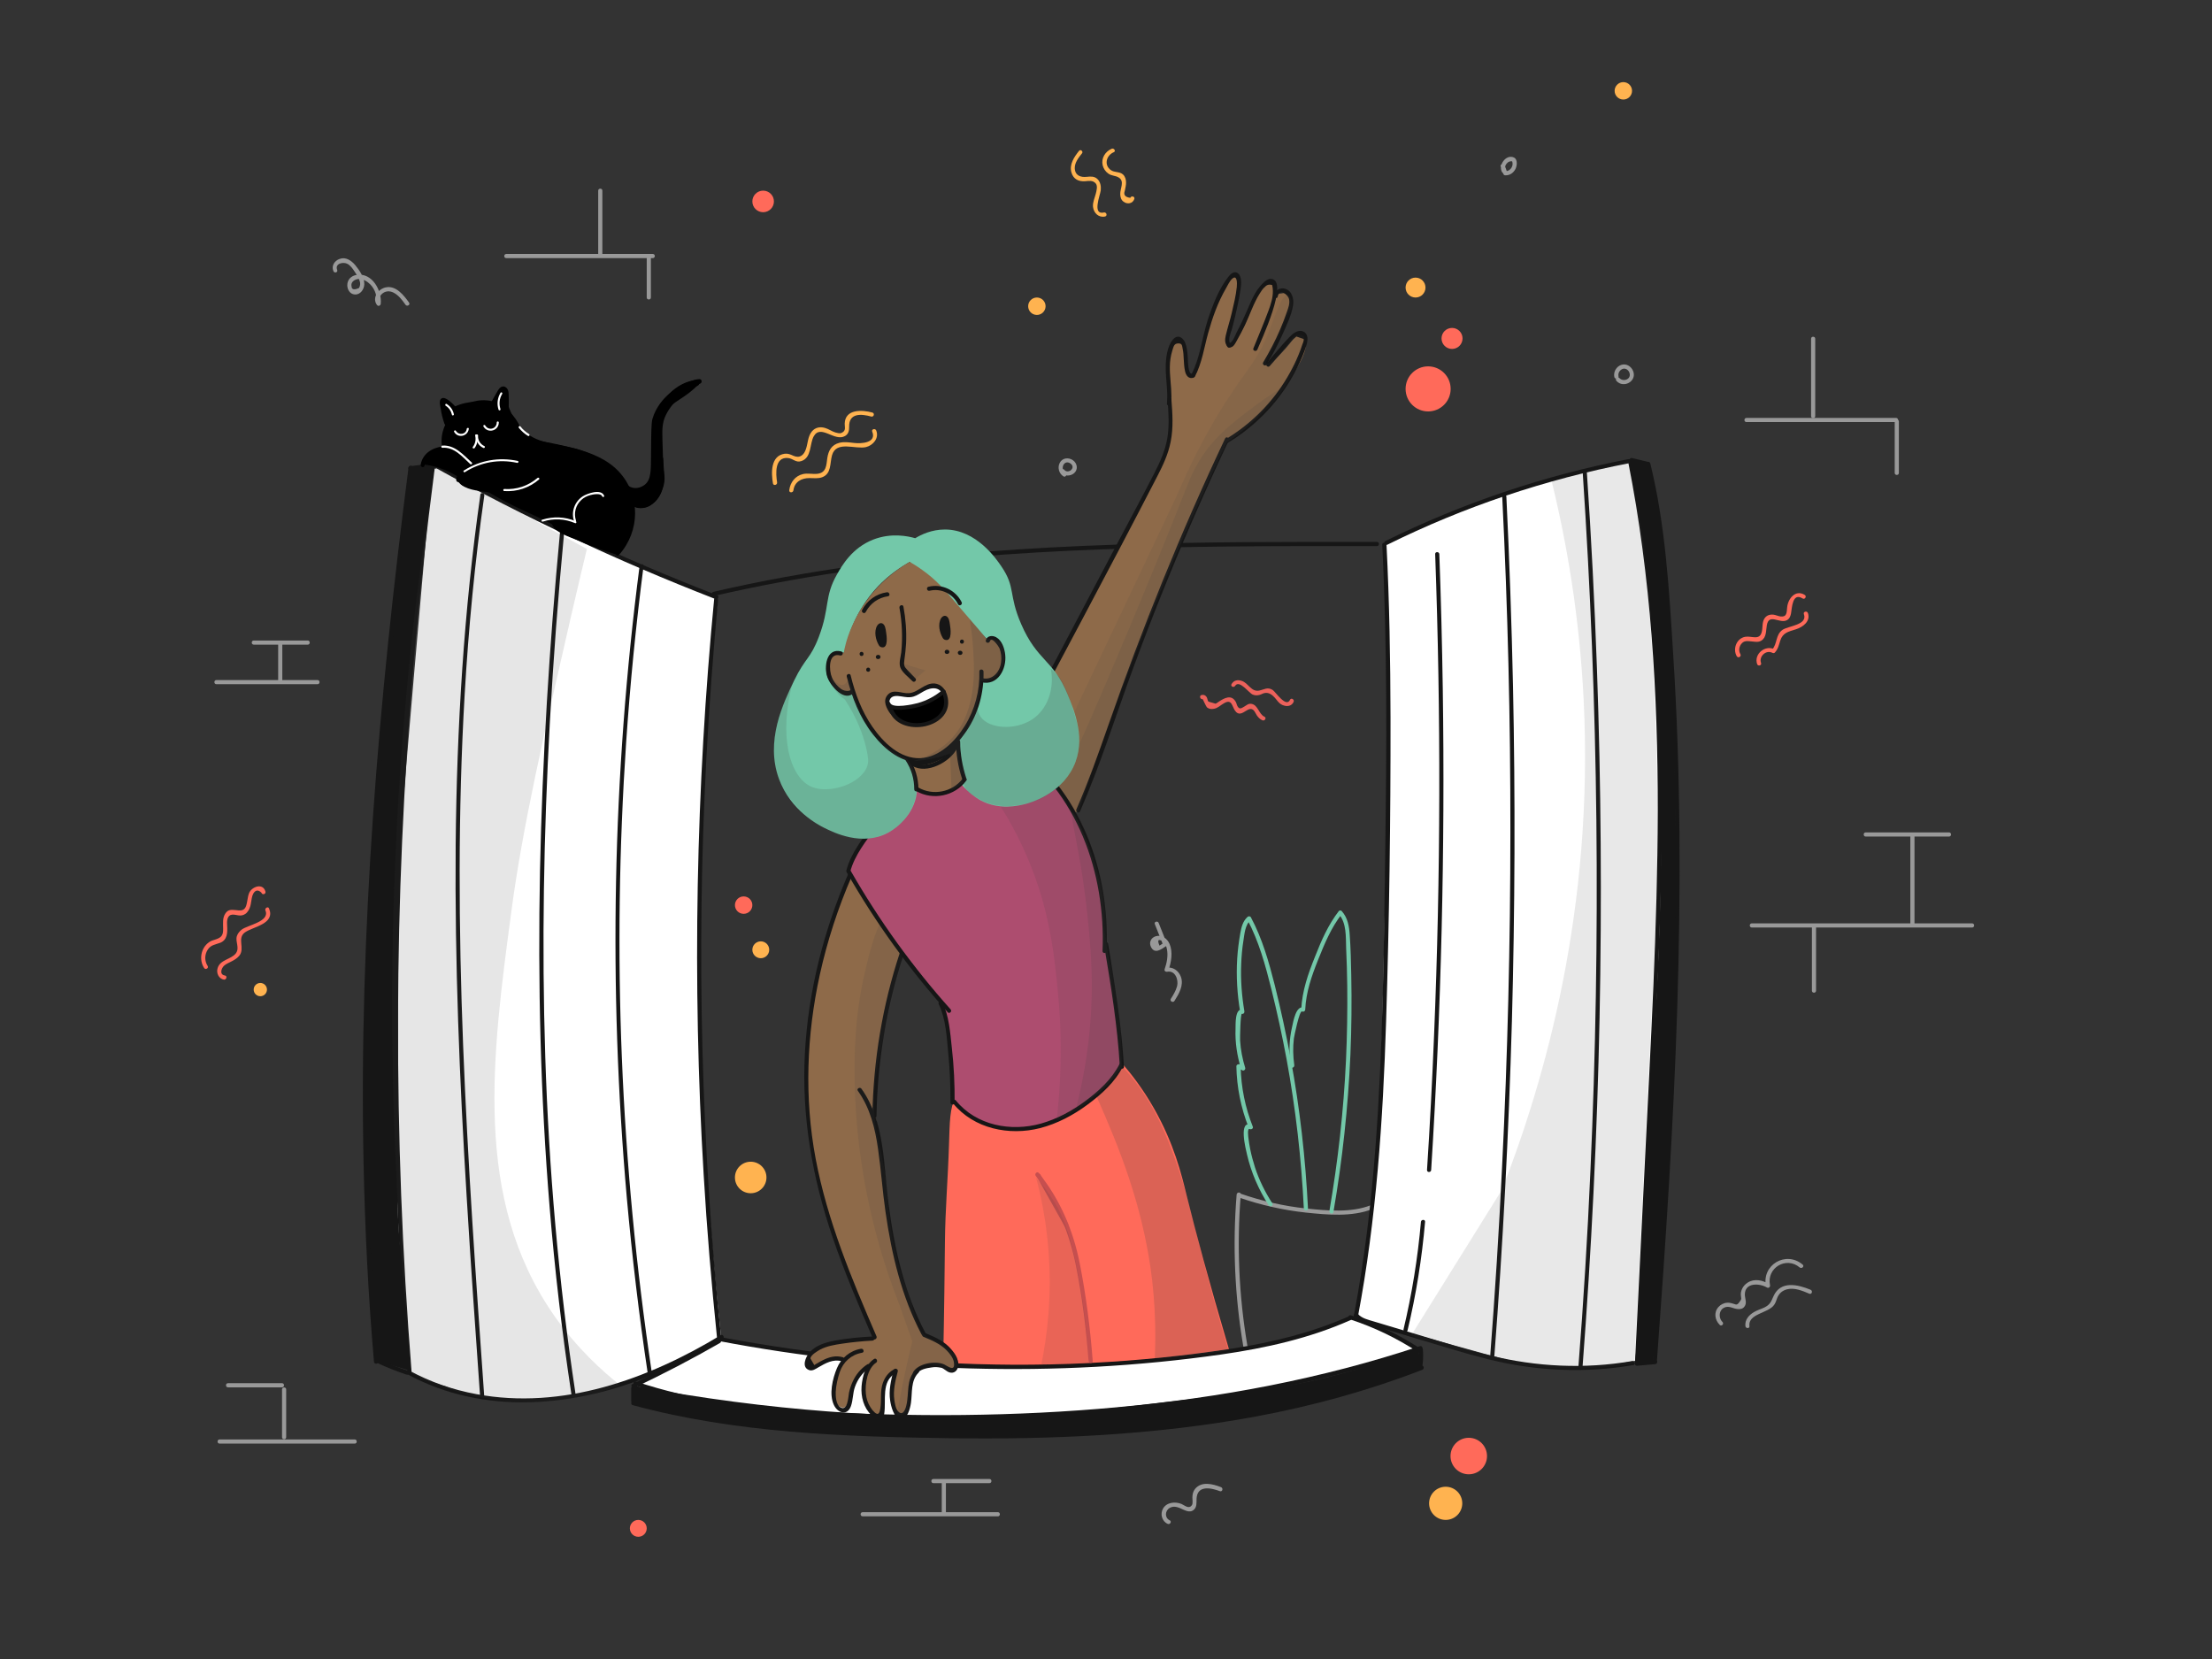 <?xml version="1.0" encoding="UTF-8" standalone="no"?>
<!DOCTYPE svg PUBLIC "-//W3C//DTD SVG 1.1//EN" "http://www.w3.org/Graphics/SVG/1.1/DTD/svg11.dtd">
<svg width="100%" height="100%" viewBox="0 0 1600 1200" version="1.1" xmlns="http://www.w3.org/2000/svg" xmlns:xlink="http://www.w3.org/1999/xlink" xml:space="preserve" xmlns:serif="http://www.serif.com/" style="fill-rule:evenodd;clip-rule:evenodd;stroke-linejoin:round;stroke-miterlimit:2;">
    <rect x="0" y="0" width="1600" height="1200" fill="#333333" stroke="none"/>
    <g id="background">
        <circle cx="1033" cy="281.3" r="16.3" style="fill:rgb(255,106,90);"/>
        <circle cx="1050.3" cy="244.8" r="7.6" style="fill:rgb(255,106,90);"/>
        <circle cx="552" cy="145.7" r="7.8" style="fill:rgb(255,106,90);"/>
        <circle cx="1062.4" cy="1053.2" r="13.2" style="fill:rgb(255,106,90);"/>
        <circle cx="461.7" cy="1105.5" r="6.1" style="fill:rgb(255,106,90);"/>
        <circle cx="537.9" cy="654.7" r="6.3" style="fill:rgb(255,106,90);"/>
        <circle cx="550.3" cy="687" r="6.1" style="fill:rgb(255,179,80);"/>
        <circle cx="543" cy="851.7" r="11.4" style="fill:rgb(255,179,80);"/>
        <circle cx="1023.9" cy="208" r="7.2" style="fill:rgb(255,179,80);"/>
        <circle cx="750" cy="221.5" r="6.3" style="fill:rgb(255,179,80);"/>
        <circle cx="188.3" cy="715.8" r="4.8" style="fill:rgb(255,179,80);"/>
        <circle cx="1045.7" cy="1087.4" r="12" style="fill:rgb(255,179,80);"/>
        <circle cx="1174.2" cy="65.7" r="6.3" style="fill:rgb(255,179,80);"/>
        <g>
            <g>
                <path d="M562.1,348.9C561.1,342.7 560.2,330.3 570.1,331.3C573.7,331.7 575.7,334.9 579.7,333.5C587.2,330.9 585.5,321.2 588.6,315.6C593.7,306.6 603.6,319.7 611.2,315.4C613.7,314 614.3,311.4 614.2,308.7C614,298.6 622.9,299.3 630.2,301.3C632.1,301.8 632.9,298.9 631,298.4C623.6,296.4 611.3,295.7 611,306.4C610.9,309 612.3,311.6 608.5,313.2C607.3,313.7 605.3,313.1 604.2,312.8C601.6,312 599.3,310.2 596.6,309.5C593.1,308.5 589.7,309.2 587.3,312C584.3,315.6 584.4,320.5 583,324.7C581.5,329.2 578.6,331.8 573.7,329.6C571.7,328.7 569.9,327.9 567.6,328.2C557.3,329.6 557.8,342.1 559.1,349.7C559.5,351.6 562.4,350.8 562.1,348.9Z" style="fill:rgb(255,179,80);fill-rule:nonzero;"/>
            </g>
        </g>
        <g>
            <g>
                <path d="M573.9,354.7C574.7,348.5 579.7,345.8 585.5,345.8C588.6,345.8 591.7,346.3 594.7,345.2C601.5,342.6 600.2,335.2 601.8,329.4C604.8,318.4 618.7,325.2 626.4,323.4C631.6,322.1 636,316.9 633.8,311.4C633.1,309.6 630.2,310.4 630.9,312.2C634.3,320.5 622.7,321 617.8,320.4C614.2,320 610.7,319.4 607.1,320.3C601.4,321.8 599.2,326 598.4,331.4C597.7,336.4 597.8,341.9 591.3,342.7C587.8,343.1 584.3,342.1 580.8,342.9C575.2,344.2 571.6,348.9 570.9,354.5C570.6,356.6 573.6,356.6 573.9,354.7Z" style="fill:rgb(255,179,80);fill-rule:nonzero;"/>
            </g>
        </g>
        <g>
            <g>
                <path d="M780.5,109.1C777,113.5 773.3,118.9 775,124.8C776.4,129.6 780.2,131.4 784.8,131.1C787.5,130.9 790.3,130.2 792.5,132.6C794.2,134.4 793.1,138.2 792.6,140.2C791.8,143.3 790.3,146.3 790.6,149.6C791.1,154.1 794.7,157.6 799.3,156.6C801.2,156.2 800.4,153.3 798.5,153.7C789.8,155.7 795.8,141.2 796.2,137.7C796.5,134.8 796,131.6 793.8,129.5C791.6,127.4 788.9,127.6 786.1,127.9C781.7,128.4 777.6,127 777.4,121.7C777.3,117.7 780.1,114.1 782.5,111.1C783.9,109.8 781.7,107.6 780.5,109.1Z" style="fill:rgb(255,179,80);fill-rule:nonzero;"/>
            </g>
        </g>
        <g>
            <g>
                <path d="M804.1,107.6C799.4,109.6 796.4,114.5 797.6,119.6C798.2,121.9 799.6,124.1 801.6,125.5C804,127.3 806.8,126.9 809.2,128.4C813.7,131.1 810.1,136.4 810.3,140.6C810.4,142.7 810.9,144.6 812.7,145.9C815.4,148 819.4,147.3 820.5,143.9C821.1,142.1 818.2,141.3 817.6,143.1C813.8,142.6 812.5,140.9 813.6,138C813.8,137 814,136 814.2,135C814.4,134 814.5,133 814.5,132C814.5,129.9 813.9,127.7 812.3,126.2C809.9,124 806.2,124.9 803.6,123.1C798.3,119.4 800.2,112.4 805.6,110.1C807.4,109.4 805.8,106.9 804.1,107.6Z" style="fill:rgb(255,179,80);fill-rule:nonzero;"/>
            </g>
        </g>
        <g>
            <g>
                <path d="M150.2,698.7C147.9,695.1 147.9,690.7 150.2,687C152.5,683.4 155.7,683.3 159.4,681.9C164.5,679.8 164.6,674.5 164.3,669.7C164.2,668 164.1,666.2 164.6,664.5C165.9,660.5 169.3,661.6 172.4,662.1C174.2,662.4 175.9,662.1 177.4,661.1C179.3,659.8 180.5,657.5 181.1,655.3C181.6,653.5 181.7,651.6 182.1,649.8C182.3,648.5 182.7,647.3 183.3,646.2C184.9,643.7 186.8,643.5 189.1,645.7C189.6,647.6 192.5,646.8 192,644.9C190.2,638.4 182.2,641.3 180.2,645.9C179.3,648 179.2,650.3 178.7,652.5C178.4,653.8 178.2,655.2 177.5,656.4C176,659.1 173.2,658.6 170.6,658.3C167.5,658 165.1,657.7 163.1,660.6C160.8,663.9 161.4,667.8 161.4,671.6C161.5,676.2 160.5,678 156,679.5C154.2,680.1 152.7,680.4 151.1,681.6C145.3,685.7 143.8,694.2 147.6,700.1C148.6,701.8 151.2,700.3 150.2,698.7Z" style="fill:rgb(255,106,90);fill-rule:nonzero;"/>
            </g>
        </g>
        <g>
            <g>
                <path d="M162.7,705.6C158.5,705 160.1,700.4 162,698.6C163.4,697.3 165.3,696.5 167.1,695.6C169.3,694.5 171.5,693.2 173.1,691.3C177.4,685.9 171.2,678.7 177.2,674.4C183.2,670.2 199.3,668.3 194.6,657.1C193.9,655.3 191.3,656.9 192,658.6C195.4,666.7 178.9,669.1 174.7,672.5C173.2,673.7 171.9,675.3 171.3,677.2C170.1,681.4 173.6,685.7 170.5,689.7C166.9,694.1 159.2,694.1 157.4,700.3C156.3,703.8 158.2,708 162,708.6C163.8,708.8 164.6,705.9 162.7,705.6Z" style="fill:rgb(255,106,90);fill-rule:nonzero;"/>
            </g>
        </g>
        <g>
            <g>
                <path d="M1258.9,473.2C1257.6,470.9 1257.8,468.4 1259.2,466.2C1261.4,463 1264,463.7 1267.4,464C1269.7,464.2 1271.8,464.7 1274,463.4C1277.9,461 1277.3,456 1278,452.2C1279.6,443.3 1287.3,451.4 1292.5,448.6C1294.4,447.6 1295.1,445.7 1295.5,443.7C1296.2,439.8 1296.4,428.2 1303.9,432.9C1305.5,433.9 1307.1,431.3 1305.4,430.3C1298.7,426.2 1293.3,433 1292.7,439.3C1292.3,442.9 1292.7,446.4 1287.9,445.9C1286.2,445.7 1284.5,444.8 1282.8,444.6C1280.1,444.3 1277.7,445.1 1276.2,447.5C1274.5,450.3 1275.1,453.8 1274.4,456.8C1272.9,463.6 1267.1,459.8 1262.4,460.6C1256.1,461.7 1253.2,469.3 1256.2,474.6C1257.2,476.4 1259.8,474.9 1258.9,473.2Z" style="fill:rgb(255,106,90);fill-rule:nonzero;"/>
            </g>
        </g>
        <g>
            <g>
                <path d="M1273.8,479.5C1272.1,474.9 1277.4,469.8 1282,472.2C1282.6,472.5 1283.4,472.5 1283.8,472C1286.1,469.5 1286.7,466.6 1287.7,463.4C1289.5,457.6 1293.8,456.8 1299,455.2C1304.1,453.6 1309.8,449.4 1307.7,443.4C1307,441.6 1304.1,442.4 1304.8,444.2C1307.7,452.1 1293.5,452.7 1289.3,455.6C1284.2,459.2 1285.7,465.7 1281.8,469.9C1282.4,469.8 1283,469.7 1283.6,469.7C1276.9,466.2 1268.4,473.1 1271,480.4C1271.6,482.1 1274.5,481.4 1273.8,479.5Z" style="fill:rgb(255,106,90);fill-rule:nonzero;"/>
            </g>
        </g>
        <g>
            <g>
                <path d="M869.9,505.7C870.1,505.7 872.3,511.1 873.2,511.8C874.6,512.9 876.3,513 878,512.7C881,512.2 882.9,510 885.5,508.6C891.1,505.4 891.1,510.9 893.3,514C895.8,517.7 898.5,515.9 901.4,514.1C903.3,512.9 905.1,512.1 906.8,513.8C907.7,514.7 908.3,516.2 909,517.3C910.1,518.9 911.3,520.2 913.1,521C914.8,521.8 916.4,519.2 914.6,518.4C910.5,516.6 910,509.8 905.1,509.1C902.8,508.8 901.8,510.1 900,511.1C897.8,512.4 896.5,513.3 895.1,510.8C894.5,509.8 894.4,508.4 893.7,507.4C890.5,502.1 885.5,505 881.5,507.6C880.8,508.1 880.1,508.6 879.3,509C877.6,508.5 875.8,508 874.1,507.5C873.4,506.8 873.4,505.1 872.8,504.2C871.8,502.8 870.8,502.4 869.2,502.7C867.2,503.1 868,506 869.9,505.7Z" style="fill:rgb(236,97,91);fill-rule:nonzero;"/>
            </g>
        </g>
        <g>
            <g>
                <path d="M893.4,496.1C896.4,491.4 903.3,501.2 906.1,502.4C907.8,503.1 909.4,503.1 911.2,502.6C912,502.4 912.7,502 913.4,501.7C916.1,500.6 918.4,501.3 920.6,503.2C923.8,505.9 924.7,509.5 929.3,510.5C932,511.1 934.5,510.3 935.7,507.7C936.5,506 933.9,504.4 933.1,506.2C930.3,512.2 922.6,500.4 920.6,499.1C916.9,496.7 914.6,498.7 910.9,499.5C905,500.7 903.1,494.1 898.2,492.5C895.3,491.5 892.5,492 890.9,494.7C889.7,496.3 892.3,497.8 893.4,496.1Z" style="fill:rgb(236,97,91);fill-rule:nonzero;"/>
            </g>
        </g>
        <g id="background_grey">
            <g>
                <g>
                    <path d="M1267.1,670.9L1426.5,670.9C1428.4,670.9 1428.4,667.9 1426.5,667.9L1267.1,667.9C1265.2,667.9 1265.2,670.9 1267.1,670.9Z" style="fill:rgb(153,153,153);fill-rule:nonzero;"/>
                </g>
            </g>
            <g>
                <g>
                    <path d="M1310.6,670.2L1310.6,716.6C1310.6,718.5 1313.6,718.5 1313.6,716.6L1313.6,670.2C1313.6,668.3 1310.6,668.3 1310.6,670.2Z" style="fill:rgb(153,153,153);fill-rule:nonzero;"/>
                </g>
            </g>
            <g>
                <g>
                    <path d="M1384.8,668.7L1384.8,603.9C1384.8,602 1381.8,602 1381.8,603.9L1381.8,668.7C1381.8,670.7 1384.8,670.7 1384.8,668.7Z" style="fill:rgb(153,153,153);fill-rule:nonzero;"/>
                </g>
            </g>
            <g>
                <g>
                    <path d="M1349.5,605.1L1409.8,605.1C1411.7,605.1 1411.7,602.1 1409.8,602.1L1349.5,602.1C1347.6,602.1 1347.6,605.1 1349.5,605.1Z" style="fill:rgb(153,153,153);fill-rule:nonzero;"/>
                </g>
            </g>
            <g>
                <g>
                    <path d="M1310,245L1310,301C1310,302.9 1313,302.9 1313,301L1313,245C1313,243.1 1310,243.1 1310,245Z" style="fill:rgb(153,153,153);fill-rule:nonzero;"/>
                </g>
            </g>
            <g>
                <g>
                    <path d="M1263.3,305.3L1371.5,305.3C1373.4,305.3 1373.4,302.3 1371.5,302.3L1263.3,302.3C1261.3,302.3 1261.3,305.3 1263.3,305.3Z" style="fill:rgb(153,153,153);fill-rule:nonzero;"/>
                </g>
            </g>
            <g>
                <g>
                    <path d="M1370.5,304.9L1370.5,342.1C1370.5,344 1373.5,344 1373.5,342.1L1373.5,304.9C1373.5,303 1370.5,303 1370.5,304.9Z" style="fill:rgb(153,153,153);fill-rule:nonzero;"/>
                </g>
            </g>
            <g>
                <g>
                    <path d="M366.2,186.7L472.2,186.7C474.1,186.7 474.1,183.7 472.2,183.7L366.2,183.7C364.3,183.7 364.2,186.7 366.2,186.7Z" style="fill:rgb(153,153,153);fill-rule:nonzero;"/>
                </g>
            </g>
            <g>
                <g>
                    <path d="M467.8,186.4L467.8,215.2C467.8,217.1 470.8,217.1 470.8,215.2L470.8,186.4C470.8,184.4 467.8,184.4 467.8,186.4Z" style="fill:rgb(153,153,153);fill-rule:nonzero;"/>
                </g>
            </g>
            <g>
                <g>
                    <path d="M435.7,184L435.7,137.9C435.7,136 432.7,136 432.7,137.9L432.7,184C432.7,186 435.7,186 435.7,184Z" style="fill:rgb(153,153,153);fill-rule:nonzero;"/>
                </g>
            </g>
            <g>
                <g>
                    <path d="M156.5,494.9L229.7,494.9C231.6,494.9 231.6,491.9 229.7,491.9L156.5,491.9C154.6,491.9 154.6,494.9 156.5,494.9Z" style="fill:rgb(153,153,153);fill-rule:nonzero;"/>
                </g>
            </g>
            <g>
                <g>
                    <path d="M201.2,464.8L201.2,491.8C201.2,493.7 204.2,493.7 204.2,491.8L204.2,464.8C204.2,462.9 201.2,462.9 201.2,464.8Z" style="fill:rgb(153,153,153);fill-rule:nonzero;"/>
                </g>
            </g>
            <g>
                <g>
                    <path d="M183.6,466.3L222.6,466.3C224.5,466.3 224.5,463.3 222.6,463.3L183.6,463.3C181.6,463.3 181.6,466.3 183.6,466.3Z" style="fill:rgb(153,153,153);fill-rule:nonzero;"/>
                </g>
            </g>
            <g>
                <g>
                    <path d="M624,1096.8L721.8,1096.8C723.7,1096.8 723.7,1093.8 721.8,1093.8L624,1093.8C622,1093.8 622,1096.8 624,1096.8Z" style="fill:rgb(153,153,153);fill-rule:nonzero;"/>
                </g>
            </g>
            <g>
                <g>
                    <path d="M684.2,1093.8L684.2,1072.7C684.2,1070.8 681.2,1070.8 681.2,1072.7L681.2,1093.8C681.2,1095.8 684.2,1095.8 684.2,1093.8Z" style="fill:rgb(153,153,153);fill-rule:nonzero;"/>
                </g>
            </g>
            <g>
                <g>
                    <path d="M675.1,1072.8L715.7,1072.8C717.6,1072.8 717.6,1069.8 715.7,1069.8L675.1,1069.8C673.2,1069.8 673.2,1072.8 675.1,1072.8Z" style="fill:rgb(153,153,153);fill-rule:nonzero;"/>
                </g>
            </g>
            <g>
                <g>
                    <path d="M158.8,1044.2L256.6,1044.2C258.5,1044.2 258.5,1041.2 256.6,1041.2L158.8,1041.2C156.9,1041.2 156.9,1044.2 158.8,1044.2Z" style="fill:rgb(153,153,153);fill-rule:nonzero;"/>
                </g>
            </g>
            <g>
                <g>
                    <path d="M204,1005L204,1039.6C204,1041.5 207,1041.5 207,1039.6L207,1005C207,1003.1 204,1003.1 204,1005Z" style="fill:rgb(153,153,153);fill-rule:nonzero;"/>
                </g>
            </g>
            <g>
                <g>
                    <path d="M204,1000.5L164.9,1000.5C163,1000.5 163,1003.5 164.9,1003.5L204,1003.5C205.9,1003.5 205.9,1000.5 204,1000.5Z" style="fill:rgb(153,153,153);fill-rule:nonzero;"/>
                </g>
            </g>
            <g>
                <g>
                    <path d="M1245.9,956.2C1242.6,952.9 1243.4,946.5 1248.5,945.4C1251.2,944.8 1253.8,946.5 1256.4,946.8C1258.4,947.1 1260.5,946.9 1261.8,945.1C1263.8,942.5 1262.2,939.5 1262.1,936.6C1261.9,927.5 1272.7,928.1 1278.1,931.3C1279.3,932 1280.6,930.8 1280.3,929.6C1277.7,917.1 1292,908.5 1301.8,916.8C1303.3,918 1305.4,915.9 1303.9,914.7C1291.8,904.5 1274.1,914.9 1277.4,930.5C1278.1,929.9 1278.9,929.4 1279.6,928.8C1275,926 1269.1,924.6 1264.2,927.7C1262.4,928.8 1260.8,930.5 1260,932.5C1259.4,933.9 1259.1,935.2 1259.2,936.7C1259.3,939.4 1260.2,939.2 1258.2,941.8C1256,944.7 1255.8,943.4 1252.7,942.7C1251.6,942.4 1250.6,942.2 1249.4,942.3C1246.9,942.4 1244.6,943.6 1243,945.4C1239.5,949.3 1240.4,954.8 1243.9,958.3C1245.2,959.7 1247.3,957.6 1245.9,956.2Z" style="fill:rgb(153,153,153);fill-rule:nonzero;"/>
                </g>
            </g>
            <g>
                <g>
                    <path d="M1265.4,959.2C1264.3,950.1 1279.2,950 1283.4,943.7C1284.5,942.1 1284.9,940.3 1285.6,938.6C1286.9,935.5 1289.2,933.5 1292.6,932.6C1298.1,931.2 1303.8,933.7 1308.8,935.8C1310.6,936.5 1311.4,933.6 1309.6,932.9C1300.4,929.1 1288,926.2 1282.9,937.4C1281.1,941.4 1280.5,943.6 1276.3,945.7C1273.8,946.9 1271.2,947.6 1268.8,949C1265,951.2 1262,954.6 1262.5,959.2C1262.7,961.1 1265.7,961.1 1265.4,959.2Z" style="fill:rgb(153,153,153);fill-rule:nonzero;"/>
                </g>
            </g>
            <g>
                <g>
                    <path d="M835.3,668.4C837.3,673.4 839.3,678.5 841.3,683.5C841.5,682.9 841.8,682.4 842,681.8C840.9,682.5 839.8,683.2 838.7,684C837,680 837.7,679 840.9,680.8C842.8,682 843.7,684.6 844.1,686.7C845,691.5 844,696.5 842.4,701.1C842,702.3 843.2,703.1 844.2,702.9C850.2,701.7 852.6,708.9 851.4,713.4C850.5,716.7 848.7,719.6 846.9,722.5C845.9,724.1 848.5,725.6 849.5,724C852.7,719 856.4,712.8 854.2,706.6C852.5,702 848.3,699.1 843.4,700C844,700.6 844.6,701.2 845.2,701.8C847.2,696 848.5,688.7 846,682.8C844.3,678.9 840.4,675.9 836,677.2C832.6,678.2 830.9,681.6 832.5,684.9C835.2,690.4 839.9,686.7 843.4,684.4C843.9,684.1 844.3,683.3 844.1,682.7C842.1,677.7 840.1,672.6 838.1,667.6C837.5,665.9 834.6,666.6 835.3,668.4Z" style="fill:rgb(153,153,153);fill-rule:nonzero;"/>
                </g>
            </g>
            <g>
                <g>
                    <path d="M243.9,195.3C242,190.5 248.4,189.2 251.4,190.9C253.7,192.2 255.2,194.5 256.6,196.6C257.9,198.5 259.3,200.6 260,202.8C260.8,204.7 260.7,206.5 259.7,208.3C256.2,209.9 254.4,209.5 254.3,207.2C253.4,203.9 256.9,201.7 259.9,201.8C263,201.9 265.9,203.7 268,205.9C271.6,209.7 272.9,214.7 272.4,219.8C273.3,219.5 274.3,219.3 275.2,219C273.2,216.1 275.1,213 277.8,211.5C280.1,210.3 282.7,210.6 284.9,211.8C288.5,213.7 291,217.2 293.3,220.4C294.4,222 297,220.5 295.9,218.9C292.1,213.6 286.4,206.2 278.9,207.9C273.4,209.1 269,215.5 272.6,220.5C273.5,221.8 275.2,221.2 275.4,219.7C276.3,210.2 269.3,197.2 258.1,198.8C254.1,199.4 251.2,202.2 251.2,206.3C251.2,209.5 253.2,212.8 256.6,213C260.6,213.3 263.3,209.4 263.5,205.8C263.8,200.8 259.9,195.4 256.9,191.7C254.1,188.4 250,185.6 245.6,187.3C242,188.6 239.6,192.2 241.1,195.9C241.7,197.9 244.6,197.1 243.9,195.3Z" style="fill:rgb(153,153,153);fill-rule:nonzero;"/>
                </g>
            </g>
            <g>
                <g>
                    <path d="M770.7,342C766.5,339.5 769.5,332.1 774.2,335.2C778.7,338.2 772.7,343.3 769.8,339.8C768.6,338.3 766.5,340.4 767.7,341.9C770,344.7 774.4,344.5 777,342.2C780,339.5 779.2,335.1 776.1,332.9C773,330.7 768.5,331.1 766.6,334.7C764.7,338.1 766,342.7 769.3,344.6C770.8,345.5 772.3,343 770.7,342Z" style="fill:rgb(153,153,153);fill-rule:nonzero;"/>
                </g>
            </g>
            <g>
                <g>
                    <path d="M1089.3,123.3C1087.1,120.2 1090.9,115.5 1094.4,116.9C1094.1,116.7 1093.8,116.4 1093.5,116.2C1095.4,119.5 1092.6,124 1088.9,123.8C1089.4,124.2 1089.9,124.5 1090.3,124.9C1089.7,123.2 1089,121.4 1088.4,119.7C1087.7,117.9 1084.8,118.7 1085.5,120.5C1086.1,122.2 1086.8,124 1087.4,125.7C1087.6,126.4 1088.1,126.8 1088.8,126.8C1092,127 1094.8,125 1096.2,122.2C1097.3,120 1097.9,115.4 1095.2,114C1089.3,111.1 1083.2,119.9 1086.7,124.8C1087.8,126.4 1090.4,124.9 1089.3,123.3Z" style="fill:rgb(153,153,153);fill-rule:nonzero;"/>
                </g>
            </g>
            <g>
                <g>
                    <path d="M1170.7,272C1170.2,269.7 1171.9,267.2 1174.2,266.7C1176.3,266.3 1178.2,268 1178.7,269.9C1180,274.4 1174.1,276.5 1171.3,273.4C1170,272 1167.9,274.1 1169.2,275.5C1174.4,281.3 1184.4,275.6 1181.2,268.2C1179.8,264.9 1176.3,262.8 1172.8,263.9C1169.1,265.1 1166.9,269 1167.7,272.8C1168.3,274.7 1171.2,273.9 1170.7,272Z" style="fill:rgb(153,153,153);fill-rule:nonzero;"/>
                </g>
            </g>
            <g>
                <g>
                    <path d="M846.1,1099.7C842.3,1097.9 842.6,1092.7 846.1,1090.7C849.5,1088.8 852.7,1090.5 855.8,1091.9C858.4,1093.1 861.4,1094.2 863.7,1091.9C865.8,1089.9 865.4,1086.8 865.5,1084.2C865.9,1074.1 875.7,1076.1 882.4,1078.6C884.2,1079.3 885,1076.4 883.2,1075.7C877.3,1073.4 869.1,1071.2 864.4,1077C863,1078.7 862.6,1080.7 862.5,1082.8C862.4,1084.2 863,1087.3 862.2,1088.6C860,1091.9 857,1088.9 854.7,1087.9C850.3,1086 844,1086.5 841.3,1091.1C839,1095 840.4,1100.3 844.5,1102.2C846.3,1103.1 847.8,1100.5 846.1,1099.7Z" style="fill:rgb(153,153,153);fill-rule:nonzero;"/>
                </g>
            </g>
        </g>
        <g>
            <g>
                <path d="M894.5,864C891.5,900.7 893.1,937.5 899.3,973.8C899.6,975.7 902.5,974.9 902.2,973C896.1,937 894.5,900.4 897.5,864C897.7,862.1 894.7,862.1 894.5,864Z" style="fill:rgb(153,153,153);fill-rule:nonzero;"/>
            </g>
        </g>
        <g>
            <g>
                <path d="M896.5,866.3C912.1,871.7 928.2,875.3 944.6,877.1C960,878.7 977.7,880.4 992.5,874.6C994.3,873.9 993.5,871 991.7,871.7C977.3,877.4 959.8,875.7 944.6,874.1C928.5,872.4 912.6,868.7 897.3,863.4C895.4,862.7 894.7,865.6 896.5,866.3Z" style="fill:rgb(153,153,153);fill-rule:nonzero;"/>
            </g>
        </g>
        <g>
            <g>
                <path d="M920.3,870.4C915.1,862.3 910.8,853.7 907.8,844.5C906.4,840.1 905.2,835.7 904.3,831.2C903.8,828.5 903.3,825.8 903,823.1C903,822.8 901.9,815.7 904,816.7C905,817.2 906.7,816.3 906.2,815C900.7,801.1 897.7,786.5 897.4,771.5C896.9,772 896.4,772.5 895.9,773C896.7,773.3 897.4,773.6 898.2,773.9C899.2,775.1 901.1,773.8 900.7,772.4C898.7,766 897.4,759.4 897,752.6C896.9,751 897.2,733 898.3,733.3C899.5,733.6 900.3,732.5 900.1,731.5C898.2,720.2 897.3,708.7 897.8,697.3C898,691.6 898.5,686 899.4,680.4C900.2,675.3 900.6,669.1 904.6,665.4C903.8,665.3 903,665.2 902.2,665.1C910.6,680.9 915.3,698.2 919.6,715.4C923.8,732.3 927.5,749.4 930.7,766.6C937.2,802.1 941.3,838 943.1,874.1C943.2,876 946.2,876 946.1,874.1C944.3,837.8 940.2,801.6 933.6,765.8C930.3,748 926.5,730.3 922.1,712.7C917.8,695.8 913.1,679 904.8,663.5C904.3,662.6 903.1,662.6 902.4,663.2C899,666.3 898,670.4 897.2,674.7C896.1,680.8 895.3,687.1 894.9,693.3C894.1,706.3 894.9,719.3 897.1,732.2C897.7,731.6 898.3,731 898.9,730.4C893.1,728.8 893.8,741.3 893.7,744.1C893.3,753.9 894.8,763.7 897.7,773.1C898.5,772.6 899.4,772.1 900.2,771.6C898.9,770.1 897.8,769.6 895.8,769.8C895,769.9 894.3,770.4 894.3,771.3C894.6,786.5 897.6,801.4 903.2,815.6C903.9,815 904.7,814.5 905.4,813.9C895.4,809.1 901.2,831.7 902,835.1C905,848.1 910.4,860.5 917.6,871.7C918.8,873.5 921.4,872 920.3,870.4Z" style="fill:rgb(115,200,169);fill-rule:nonzero;"/>
            </g>
        </g>
        <g>
            <g>
                <path d="M936.2,770.5C935.3,764.1 935.1,757.6 935.9,751.2C936.1,749.6 939.9,730.8 941.8,731.6C942.8,732.1 944,731.5 944.1,730.3C944.7,717.5 948.7,706.1 953.4,694.3C958.1,682.6 962.7,671.3 970.5,661.2L968.4,661.2C974.1,667.7 973.4,677.6 973.7,685.7C974.1,694.8 974.4,703.9 974.5,713C974.7,730.9 974.4,748.8 973.6,766.7C971.9,803.3 967.8,839.8 961.6,875.9C961.3,877.8 964.2,878.6 964.5,876.7C971,839.1 975.1,801 976.8,762.8C977.6,743.6 977.8,724.4 977.4,705.2C977.2,695.6 977,686 976.3,676.4C975.9,670.1 974.9,663.9 970.5,659C970,658.4 968.9,658.4 968.4,659C960.7,669 955.9,680 951.3,691.7C946.2,704.3 941.9,716.5 941.2,730.3C942,729.9 942.7,729.4 943.5,729C937.4,726.3 935.4,739.3 934.6,742.8C932.4,752.2 932.2,761.7 933.6,771.2C933.5,773.2 936.4,772.4 936.2,770.5Z" style="fill:rgb(115,200,169);fill-rule:nonzero;"/>
            </g>
        </g>
        <g>
            <g>
                <path d="M900.7,976.3C932,986.4 965.9,985.9 996.9,974.9C998.7,974.3 997.9,971.4 996.1,972C965.6,982.8 932.3,983.3 901.5,973.4C899.6,972.8 898.8,975.7 900.7,976.3Z" style="fill:rgb(153,153,153);fill-rule:nonzero;"/>
            </g>
        </g>
        <g>
            <g>
                <path d="M992.1,873.6C993.3,889.8 994.6,906 995.7,922.2C996.8,938.7 997.2,955.4 994.5,971.8C994.2,973.7 997.1,974.5 997.4,972.6C1000.1,956.5 999.9,940.3 998.8,924.1C997.7,907.3 996.4,890.4 995.1,873.6C995,871.7 992,871.7 992.1,873.6Z" style="fill:rgb(153,153,153);fill-rule:nonzero;"/>
            </g>
        </g>
    </g>
    <g id="window">
        <path d="M458.4,1002C478.8,991.1 499.3,980.2 519.7,969.3C529.3,970.9 542.5,973 558.3,975.2C589.9,979.6 640.8,986.7 705.2,988.6C769.6,990.5 817.9,986.4 836.3,984.6C880.6,980.4 907.4,974.7 929.3,968.8C949.2,963.4 965.6,957.5 977.3,953C986.9,956.2 997.6,960.5 1009,966.4C1015.5,969.8 1021.5,973.3 1026.8,976.8C1008,982.2 982.7,989.1 952.6,996.1C889.2,1010.9 840.6,1017.9 830.4,1019.4C772.1,1027.7 689,1039.4 584.5,1027.3C552,1023.4 508.7,1016.3 458.4,1002Z" style="fill:white;fill-rule:nonzero;"/>
        <path d="M457.3,1002.1C457.8,1006.3 458.4,1010.4 458.9,1014.6C466.4,1016.7 477.4,1019.7 491,1022.7C517,1028.5 543.4,1032.5 577.9,1035.2C705.3,1045.2 807.1,1036.3 807.1,1036.3C858,1031.8 907.4,1027.2 971.2,1008.6C995.2,1001.6 1014.8,994.5 1028.8,989C1027.7,984.3 1026.6,979.6 1025.5,974.9C1021.6,976.5 1015.8,978.8 1008.7,981.4C960.5,999 920.8,1004.8 885.4,1009.1C807.6,1018.7 768.7,1023.4 711.6,1024.3C646.6,1025.4 559.4,1021.5 457.3,1002.1Z" style="fill:rgb(22,22,22);fill-rule:nonzero;"/>
        <g>
            <g>
                <path d="M456.6,1004L456.6,1013.6C456.6,1015.5 459.6,1015.5 459.6,1013.6L459.6,1004C459.6,1002 456.6,1002 456.6,1004Z" style="fill:rgb(22,22,22);fill-rule:nonzero;"/>
            </g>
        </g>
        <g>
            <g>
                <path d="M457.7,1016.4C532.4,1036.6 610.4,1039.2 687.3,1040.3C761.2,1041.3 835.6,1038.1 908.4,1024.6C949.4,1017 989.8,1005.9 1028.8,990.8C1030.6,990.1 1029.8,987.2 1028,987.9C959.2,1014.6 886.1,1028.2 812.6,1033.9C738.5,1039.6 663.7,1038.3 589.6,1033.8C545.3,1031 501.4,1025.2 458.5,1013.6C456.6,1013 455.8,1015.9 457.7,1016.4Z" style="fill:rgb(22,22,22);fill-rule:nonzero;"/>
            </g>
        </g>
        <g>
            <g>
                <path d="M1028.8,988.7C1029.4,984.5 1029.6,980.2 1029.2,976C1029,974.1 1026,974.1 1026.2,976C1026.5,980 1026.5,984 1025.9,987.9C1025.6,989.7 1028.5,990.6 1028.8,988.7Z" style="fill:rgb(22,22,22);fill-rule:nonzero;"/>
            </g>
        </g>
        <g>
            <g>
                <path d="M459,1003.7C480,993.7 500.6,983 520.8,971.4C522.5,970.4 521,967.9 519.3,968.8C499.1,980.3 478.5,991.1 457.5,1001.1C455.7,1001.9 457.2,1004.5 459,1003.7Z" style="fill:rgb(22,22,22);fill-rule:nonzero;"/>
            </g>
        </g>
        <g>
            <g>
                <path d="M520,970C639.3,992.7 763.3,996.9 883.6,979.7C915.6,975.1 947.4,968 977,954.8C978.8,954 977.2,951.4 975.5,952.2C948.9,964 920.5,970.9 891.8,975.4C862.6,980 833.1,982.8 803.6,984.7C743.7,988.5 683.5,987.5 623.8,981.8C589.2,978.5 554.9,973.5 520.8,967.1C518.9,966.8 518.1,969.7 520,970Z" style="fill:rgb(22,22,22);fill-rule:nonzero;"/>
            </g>
        </g>
        <g>
            <g>
                <path d="M976.4,954.3C994.2,960.1 1010.9,968.2 1026.5,978.5C1028.1,979.6 1029.6,977 1028,975.9C1012.2,965.5 995.2,957.3 977.2,951.4C975.3,950.8 974.5,953.7 976.4,954.3Z" style="fill:rgb(22,22,22);fill-rule:nonzero;"/>
            </g>
        </g>
        <g>
            <g>
                <path d="M459.2,1002.1C494.5,1014 531.3,1019.6 568.3,1022.6C605.8,1025.6 643.6,1026.5 681.2,1026.5C755.9,1026.5 830.8,1021.4 904.4,1008C946.2,1000.4 987.6,990.1 1027.9,976.6C1029.7,976 1028.9,973.1 1027.1,973.7C956.2,997.3 882.5,1011.1 808.1,1017.9C734.1,1024.7 659.3,1025.1 585.1,1020.7C542.7,1018.1 500.2,1012.8 459.8,999.2C458.2,998.6 457.4,1001.5 459.2,1002.1Z" style="fill:rgb(22,22,22);fill-rule:nonzero;"/>
            </g>
        </g>
        <g>
            <g>
                <path d="M516.8,431C639,402.7 764.8,396.5 889.8,395.3C925.2,394.9 960.6,395 996,395C997.9,395 997.9,392 996,392C870.6,391.8 744.6,391.7 620.1,409C585.1,413.9 550.4,420.1 516,428.1C514.1,428.6 514.9,431.5 516.8,431Z" style="fill:rgb(22,22,22);fill-rule:nonzero;"/>
            </g>
        </g>
        <path d="M1002.2,392.3C1003.5,438.8 1004.3,492.7 1004,552.6C1003.8,587.4 1003.5,570.8 1000.4,715.6C998.6,799 998.1,830.4 992.2,878.6C988.4,910 983.8,935.8 980.4,953.3C1006.2,960.5 1030.8,967.3 1052.4,973.3C1085.8,982.6 1094.7,985.1 1108,987C1128.6,989.8 1153.7,990.2 1182.7,984.3C1193.4,896.7 1199.3,822 1202.7,764.8C1214.9,563.8 1203.5,471.2 1199.1,438.7C1193.1,394.9 1185.7,358.9 1180,334C1158.6,338.1 1141.2,342.5 1129,345.8C1087.1,357.3 1053.9,370.8 1026.1,382.2C1015.8,386.5 1007.5,390 1002.2,392.3Z" style="fill:white;fill-rule:nonzero;"/>
        <path d="M312.8,335.8C312,344.4 311.1,355 310.3,364.2C293.7,553.5 285.4,648.2 282.7,709.1C279.9,774.5 279.7,869.3 293.6,987.2C294.7,989.6 296.7,992.9 300.3,995.6C305,999.1 309.3,999 317.8,1001.4C324.5,1003.3 328,1005.2 331.2,1006.4C340.4,1010 361,1014.1 387.2,1013.1C424.8,1011.6 453.7,1000.1 474.9,991.4C494.8,983.3 510.7,974.6 521.7,968C515.5,912.3 510.9,853.5 508.3,791.8C503,660.6 508.3,540.1 519.2,432.7C514.6,430.9 507.9,428.4 500,425.2C486.4,419.7 453.8,406.4 396.4,378.4C373.7,367.4 345.3,353.1 312.8,335.8Z" style="fill:white;fill-rule:nonzero;"/>
        <path d="M1179.4,333.6C1180.6,340.2 1182.2,349.3 1184,360.2C1186.5,375.7 1192.1,412.4 1196.2,460.6C1200.4,510.8 1201.4,554 1201.5,588.4C1201.8,658.2 1199.2,709.4 1192.4,828.8C1190.3,866 1187.2,920.5 1183.3,987C1187.4,986.7 1191.4,986.5 1195.5,986.2C1197.5,969.6 1200.2,944.9 1202.3,914.7C1203.9,892.9 1204.6,877 1205.3,859.9C1208.8,781.5 1209.4,782.4 1210.6,750.4C1213,687.3 1212.5,638.8 1212.1,595.2C1211.8,565.1 1210.9,536.6 1209.1,479.6C1207.8,440.8 1206.5,406.4 1197.7,361.7C1195.4,350.3 1193.2,340.8 1191.6,334.3C1187.5,334.1 1183.5,333.9 1179.4,333.6Z" style="fill:rgb(22,22,22);fill-rule:nonzero;"/>
        <path d="M297.5,337.6C296.8,341.1 295.7,346.5 294.6,353.1C291.4,372.2 290.6,386.6 290.3,391.3C288.1,425.3 283.7,441.9 277.3,517.4C276.1,531.2 275.2,543.3 273.4,567.6C269.7,617.2 267.9,642 266.6,670C265.2,701.3 265,723.4 264.7,767.6C264.4,805.8 264.2,833.4 265.2,869.5C266,898.3 267.6,937.4 271.5,984C279.6,986.4 287.6,988.8 295.7,991.2C295.6,986.7 295.3,978.6 294.7,968.5C292.3,923.6 288.4,905.4 287.5,868C287.2,856.5 287.4,848.9 287.5,838C288.6,759.8 287.3,724.1 288,673.3C289.2,590.4 294.8,525.6 299.6,470.4C304.1,418.2 309.2,373.5 313.6,338.5C308.1,338.2 302.8,337.9 297.5,337.6Z" style="fill:rgb(22,22,22);fill-rule:nonzero;"/>
        <g>
            <g>
                <path d="M999.8,394C1003.5,467.4 1003,541 1002,614.4C1000.9,686.2 1000.4,758.2 994.9,829.9C991.8,870.7 986.9,911.4 979.3,951.7C978.9,953.6 981.8,954.4 982.2,952.5C995.5,882 1000.4,810.3 1002.6,738.7C1004.9,665.6 1005.9,592.3 1005.8,519.1C1005.7,477.4 1005,435.7 1002.9,394C1002.7,392.1 999.7,392.1 999.8,394Z" style="fill:rgb(22,22,22);fill-rule:nonzero;"/>
            </g>
        </g>
        <g>
            <g>
                <path d="M1003.5,394C1059,366.5 1117.9,346.7 1178.7,335C1180.6,334.6 1179.8,331.7 1177.9,332.1C1116.9,343.9 1057.7,363.9 1002,391.4C1000.3,392.3 1001.8,394.9 1003.5,394Z" style="fill:rgb(22,22,22);fill-rule:nonzero;"/>
            </g>
        </g>
        <g>
            <g>
                <path d="M1177.7,334.1C1194.2,417.2 1199.2,502.1 1199.1,586.7C1198.9,671.3 1193.9,755.7 1189.8,840.2C1187.4,888.9 1185,937.5 1182.6,986.2C1182.5,988.1 1185.5,988.1 1185.6,986.2C1189.9,900 1194.4,813.8 1198.3,727.5C1202.1,642.9 1204.5,558.1 1198.8,473.6C1195.6,426.5 1189.9,379.6 1180.7,333.4C1180.2,331.4 1177.3,332.2 1177.7,334.1Z" style="fill:rgb(22,22,22);fill-rule:nonzero;"/>
            </g>
        </g>
        <g>
            <g>
                <path d="M979.8,952.3C984.3,957.5 992.3,958.5 998.6,960.4C1007.2,963 1015.9,965.6 1024.5,968.2C1041.9,973.4 1059.2,978.9 1076.8,983.3C1111.2,991.7 1146.5,993.4 1181.4,987.4C1183.3,987.1 1182.5,984.2 1180.6,984.5C1146.2,990.4 1111.4,988.7 1077.6,980.4C1061.5,976.5 1045.7,971.5 1029.9,966.7L993.9,955.9C989.7,954.6 985,953.7 982,950.2C980.6,948.8 978.5,950.9 979.8,952.3Z" style="fill:rgb(22,22,22);fill-rule:nonzero;"/>
            </g>
        </g>
        <g>
            <g>
                <path d="M1179.7,334.2C1183.4,335.1 1187.1,336 1190.9,336.9C1192.8,337.4 1193.6,334.5 1191.7,334C1188,333.1 1184.3,332.2 1180.5,331.3C1178.6,330.9 1177.8,333.8 1179.7,334.2Z" style="fill:rgb(22,22,22);fill-rule:nonzero;"/>
            </g>
        </g>
        <g>
            <g>
                <path d="M1190.7,335.9C1200.7,376.3 1203.4,418.5 1206.3,460C1209.3,502.4 1210.9,544.9 1211.6,587.5C1212.8,672 1209.9,756.5 1205.1,840.9C1202.4,888.7 1199,936.5 1195.5,984.3C1195.4,986.2 1198.4,986.2 1198.5,984.3C1204.8,899.3 1210.5,814.3 1213.2,729.1C1215.9,644.1 1215.7,558.9 1210.3,473.9C1207.4,427.7 1204.8,380.3 1193.7,335.2C1193.1,333.2 1190.2,334 1190.7,335.9Z" style="fill:rgb(22,22,22);fill-rule:nonzero;"/>
            </g>
        </g>
        <g>
            <g>
                <path d="M1184.2,987.9C1188.6,987.5 1192.9,987.1 1197.3,986.7C1199.2,986.5 1199.2,983.5 1197.3,983.7C1192.9,984.1 1188.6,984.5 1184.2,984.9C1182.3,985.1 1182.3,988.1 1184.2,987.9Z" style="fill:rgb(22,22,22);fill-rule:nonzero;"/>
            </g>
        </g>
        <g>
            <g>
                <path d="M516.7,431.9C510,501.2 506,570.7 504.7,640.3C503.4,710.2 504.8,780.2 509,850C511.3,889.2 514.6,928.3 518.6,967.3C518.8,969.2 521.8,969.2 521.6,967.3C514.4,898.1 509.9,828.6 508.1,759C506.3,689.1 507.2,619.1 510.9,549.3C513,510.1 515.9,471 519.6,431.9C519.9,430 516.9,430 516.7,431.9Z" style="fill:rgb(22,22,22);fill-rule:nonzero;"/>
            </g>
        </g>
        <g>
            <g>
                <path d="M314.7,338.2C379.6,374.3 447,405.9 516.2,432.8C518,433.5 518.8,430.6 517,429.9C448,403.1 380.9,371.6 316.2,335.6C314.5,334.6 313,337.2 314.7,338.2Z" style="fill:rgb(22,22,22);fill-rule:nonzero;"/>
            </g>
        </g>
        <g>
            <g>
                <path d="M311.6,337.5C300.5,422.1 292.8,507.2 288.6,592.5C284.4,677.8 283.8,763.2 286.6,848.5C288.2,896.4 290.9,944.3 294.7,992.1C294.9,994 297.9,994 297.7,992.1C290.9,907 287.7,821.6 287.9,736.3C288.1,650.9 291.9,565.6 299.1,480.5C303.2,432.7 308.4,385.1 314.6,337.5C314.8,335.6 311.8,335.6 311.6,337.5Z" style="fill:rgb(22,22,22);fill-rule:nonzero;"/>
            </g>
        </g>
        <g>
            <g>
                <path d="M294.6,994C350.3,1024.3 417,1017.8 473.6,993.8C490.6,986.6 507,977.9 522.8,968.4C524.4,967.4 522.9,964.8 521.3,965.8C468.6,997.7 406.8,1020 344.5,1008.4C327.6,1005.3 311.2,999.6 296.1,991.4C294.5,990.5 292.9,993.1 294.6,994Z" style="fill:rgb(22,22,22);fill-rule:nonzero;"/>
            </g>
        </g>
        <g>
            <g>
                <path d="M272.5,985.7C279.5,989 286.7,991.8 294,994.3C295.8,994.9 296.6,992 294.8,991.4C287.7,989 280.8,986.3 274,983.1C272.2,982.3 270.7,984.9 272.5,985.7Z" style="fill:rgb(22,22,22);fill-rule:nonzero;"/>
            </g>
        </g>
        <g>
            <g>
                <path d="M295.5,338.2C284.7,422 275.7,506 269.8,590.3C264,674.2 261.2,758.3 263,842.4C264,890 266.4,937.6 270.5,985C270.7,986.9 273.7,986.9 273.5,985C266.3,900.9 264.2,816.5 266.2,732.1C268.1,648 273.9,564 282.2,480.2C286.9,432.8 292.4,385.4 298.5,338.1C298.8,336.3 295.8,336.3 295.5,338.2Z" style="fill:rgb(22,22,22);fill-rule:nonzero;"/>
            </g>
        </g>
        <g>
            <g>
                <path d="M297.2,340.3C303,339.1 308.8,338.7 314.8,339C316.7,339.1 316.7,336.1 314.8,336C308.6,335.7 302.5,336.2 296.4,337.4C294.5,337.8 295.3,340.7 297.2,340.3Z" style="fill:rgb(22,22,22);fill-rule:nonzero;"/>
            </g>
        </g>
        <g>
            <g>
                <path d="M1038.1,400.8C1042.3,516.8 1042.1,632.9 1037.3,748.9C1036,781.4 1034.3,813.8 1032.2,846.3C1032.1,848.2 1035.1,848.2 1035.2,846.3C1042.5,730.5 1045.3,614.4 1043.6,498.3C1043.1,465.8 1042.3,433.3 1041.1,400.8C1041,398.9 1038,398.9 1038.1,400.8Z" style="fill:rgb(22,22,22);fill-rule:nonzero;"/>
            </g>
        </g>
        <g>
            <g>
                <path d="M1086.6,359.2C1090.6,439.9 1092.6,520.8 1092.5,601.6C1092.5,682.4 1090.5,763.3 1086.5,844C1084.3,889.7 1081.4,935.3 1077.9,980.9C1077.8,982.8 1080.8,982.8 1080.9,980.9C1087.1,900.3 1091.3,819.6 1093.6,738.8C1095.8,658 1096.1,577.1 1094.4,496.3C1093.4,450.6 1091.8,404.9 1089.6,359.2C1089.5,357.3 1086.5,357.3 1086.6,359.2Z" style="fill:rgb(22,22,22);fill-rule:nonzero;"/>
            </g>
        </g>
        <g>
            <g>
                <path d="M1144.8,341.4C1150.4,425.3 1153.8,509.4 1154.7,593.6C1155.6,678.1 1154.2,762.5 1150.4,846.9C1148.3,894.2 1145.4,941.5 1141.7,988.7C1141.6,990.6 1144.6,990.6 1144.7,988.7C1151.1,904.8 1155.3,820.7 1157,736.6C1158.7,652.2 1158.1,567.7 1155.1,483.2C1153.4,435.9 1151,388.6 1147.8,341.3C1147.7,339.4 1144.7,339.4 1144.8,341.4Z" style="fill:rgb(22,22,22);fill-rule:nonzero;"/>
            </g>
        </g>
        <g>
            <g>
                <path d="M1027.8,883.8C1025.5,910 1021.3,936 1015.2,961.6C1014.8,963.5 1017.6,964.3 1018.1,962.4C1024.3,936.5 1028.5,910.3 1030.8,883.8C1031,881.9 1028,881.9 1027.8,883.8Z" style="fill:rgb(22,22,22);fill-rule:nonzero;"/>
            </g>
        </g>
        <g>
            <g>
                <path d="M347.5,357.7C335.5,441.6 330.4,526.4 329.6,611.1C328.9,696.3 332.4,781.4 337.6,866.4C340.5,914.5 343.9,962.5 347.3,1010.6C347.4,1012.5 350.4,1012.5 350.3,1010.6C344.3,925.9 338.3,841.2 335,756.4C331.7,671.8 331.2,587 336.1,502.4C338.9,454.3 343.5,406.2 350.3,358.5C350.7,356.7 347.8,355.8 347.5,357.7Z" style="fill:rgb(22,22,22);fill-rule:nonzero;"/>
            </g>
        </g>
        <g>
            <g>
                <path d="M405,385.7C397.4,466.8 392.3,548.2 390.6,629.7C389,711.1 390.9,792.5 397.6,873.7C401.3,918.8 406.5,963.7 413.3,1008.4C413.6,1010.3 416.5,1009.5 416.2,1007.6C404,927 397,845.6 394.4,764.1C391.8,683.7 393.3,603.1 397.7,522.8C400.2,477.1 403.7,431.4 408,385.8C408.2,383.8 405.2,383.8 405,385.7Z" style="fill:rgb(22,22,22);fill-rule:nonzero;"/>
            </g>
        </g>
        <g>
            <g>
                <path d="M462.6,409.6C452.8,485.3 447.1,561.5 445.6,637.8C444.1,714.1 446.7,790.5 453.4,866.5C457.2,908.9 462.2,951.1 468.5,993.2C468.8,995.1 471.7,994.3 471.4,992.4C460.1,917 452.9,841.1 449.8,765C446.7,689.1 447.8,613 452.9,537.1C455.8,494.5 460,451.9 465.5,409.5C465.9,407.7 462.9,407.7 462.6,409.6Z" style="fill:rgb(22,22,22);fill-rule:nonzero;"/>
            </g>
        </g>
        <path d="M1122.4,348.2C1133.5,393.5 1142.5,446.6 1145.5,506.1C1153,657.5 1117.4,781.2 1086.4,860.6C1064.5,895.7 1042.7,930.8 1020.8,965.9C1042.1,975.1 1073.7,985.8 1113.1,989C1140.3,991.2 1163.9,989.2 1182.3,986.2C1182.5,981.8 1185.8,914.9 1186,910.5C1196.9,686.4 1197.6,671.1 1198,655.7C1199.8,593 1199.5,503 1188.8,390.7C1185.1,371.6 1181.4,352.5 1177.7,333.5C1159.4,338.3 1140.9,343.2 1122.4,348.2Z" style="fill:rgb(63,63,63);fill-opacity:0.12;fill-rule:nonzero;"/>
        <path d="M424.5,397.1C421.9,408 418,424.3 413.4,444.2C393,533 378,598.3 370,658.4C355.8,764.3 342.1,866.9 400.5,951.1C417.5,975.6 436.1,992.1 448.5,1001.9C436.5,1006.6 421.6,1010.9 404.2,1013C355.8,1018.7 317,1003 298,993.6C290.8,927.3 285.8,856.3 284.2,781.2C280.6,615 294.1,465.6 314.7,337.1C351.2,357.1 387.8,377.1 424.5,397.1Z" style="fill:rgb(63,63,63);fill-opacity:0.13;fill-rule:nonzero;"/>
    </g>
    <g id="cat">
        <path d="M319.6,289.5C318.3,290.5 319.3,294.4 321.1,301.1C321.8,303.7 322.5,305.7 322.9,307C322.1,312.4 321.4,317.8 320.6,323.2C319,323.4 314.9,324.3 311.1,327.6C307.6,330.7 306.2,334.3 305.7,335.9C308.9,336.2 312.8,336.9 317,338.2C323.1,340.1 327.9,342.7 331.4,344.9C331.4,346.1 331.6,348.4 333.2,350.1C334.6,351.5 336.3,351.7 337.3,351.9C340.9,352.5 345.2,353.3 350.7,354.5C353.1,355.9 357.1,358.2 362,360.9C378.6,369.9 384.6,371.4 401.2,380.2C411.9,385.9 411,386.1 418.5,389.7C430,395.3 439.9,398.6 446.6,400.5C449.4,397.4 453.9,391.4 456.4,382.7C458.4,375.8 458.3,369.8 457.9,365.9C459.6,366.8 462.3,367.8 465.4,367.4C473.4,366.5 478.5,357.4 480.1,350.9C481.5,345.2 480.2,341.6 479.1,334.9C476.6,319.9 474.4,306.5 480.6,298C485.8,290.9 496.5,287.6 505.1,278.1C505.9,277.2 507.4,275.5 506.9,274.7C506,273.2 499,275.8 495.6,277.3C493.4,278.3 476.9,285.9 471.9,303.1C471.1,305.8 471,313.6 470.9,329.1C470.8,340.4 471,346.8 466.5,350.5C464.2,352.4 460.8,353.5 457.7,352.8C453.1,351.8 450.9,347.3 448.9,344.3C443.7,336.4 436.3,333.1 427.2,328.6C420.1,325.1 414,323.8 401.7,321.1C390.1,318.6 386.6,318.9 381.6,315.2C376,311 372.9,305.1 371.3,301.8C369.7,298.7 367.2,293.8 366.1,286.8C365.5,282.7 365.6,279.8 364.6,279.6C362.8,279.2 361.9,287.5 355.8,290.4C352.1,292.2 349.7,290.5 343.2,290.7C339,290.8 334.2,291.7 328.8,294.1C327,292.8 321.4,288.2 319.6,289.5Z" style="fill-rule:nonzero;"/>
        <g>
            <g>
                <path d="M322.6,322.4C320.5,305.9 335.5,290.9 352.1,292.6C367.8,294.2 378.2,313.3 377.7,327.6C377.6,329.5 380.6,329.5 380.7,327.6C381.2,311.8 369.4,291 352.1,289.6C333.9,288.1 317.3,304.2 319.6,322.4C319.9,324.2 322.9,324.3 322.6,322.4Z" style="fill-rule:nonzero;"/>
            </g>
        </g>
        <g>
            <g>
                <path d="M322.3,332.8C328.4,344.7 341.5,353.1 355.2,351.3C367.7,349.6 378.3,339.5 380.2,327C380.5,325.1 377.6,324.3 377.3,326.2C375.6,337.6 366.2,346.8 354.8,348.3C342.3,350 330.5,342.2 324.9,331.3C324,329.6 321.4,331.1 322.3,332.8Z" style="fill-rule:nonzero;"/>
            </g>
        </g>
        <g>
            <g>
                <path d="M333.1,347.3C332.8,343.5 343.6,341.9 346.3,341.3C351.2,340.2 356.2,339.6 361.2,339.6C370.5,339.6 379.4,342 387.3,346.9C388.9,347.9 390.5,345.3 388.8,344.3C378.6,338 366.7,335.8 354.9,336.9C348.7,337.5 342.6,338.8 336.7,340.8C333.5,341.9 329.7,343.3 330,347.3C330.2,349.2 333.3,349.2 333.1,347.3Z" style="fill-rule:nonzero;"/>
            </g>
        </g>
        <g>
            <g>
                <path d="M376.1,312.7C382.4,320.3 392.6,322.1 401.7,324.1C413.8,326.9 426.3,329.4 436.9,336.1C458.8,349.9 462.9,380 445.6,399.3C444.3,400.7 446.4,402.9 447.7,401.4C463.1,384.3 463.5,358.1 447.6,341.1C439.2,332.1 427.2,327.4 415.5,324.3C403.6,321.2 386.5,320.7 378.1,310.5C377,309.1 374.9,311.2 376.1,312.7Z" style="fill-rule:nonzero;"/>
            </g>
        </g>
        <g>
            <g>
                <path d="M446.1,365C441.1,358.4 432.3,356.1 424.6,359.3C415.1,363.2 414.6,374.9 415.7,383.8C415.9,385.7 418.9,385.7 418.7,383.8C417.8,376.8 417.7,366 424.9,362.5C431.1,359.4 439.2,361 443.4,366.6C444.6,368.1 447.2,366.6 446.1,365Z" style="fill-rule:nonzero;"/>
            </g>
        </g>
        <g>
            <g>
                <path d="M418.3,382.4C412.8,378.2 407.1,374.6 400,376.5C399.2,376.7 398.8,377.6 399,378.3C400.8,385.3 411.8,388.2 417.6,390.7C426.5,394.6 435.6,397.9 444.8,400.8C446.6,401.4 447.4,398.5 445.6,397.9C438.2,395.6 431,393.1 423.8,390.1C419.9,388.5 416.1,386.8 412.3,385C408.9,383.4 402.8,381.5 401.8,377.5C401.5,378.1 401.1,378.7 400.8,379.3C407,377.6 412.1,381.3 416.7,384.9C418.3,386.2 419.8,383.6 418.3,382.4Z" style="fill-rule:nonzero;"/>
            </g>
        </g>
        <g>
            <g>
                <path d="M330.4,347C334.3,353.4 342.2,354.5 349.1,355.5C359.3,357 369.5,357 379.7,355.9C381.6,355.7 381.6,352.7 379.7,352.9C371.5,353.8 363.3,354 355.1,353.2C348.2,352.5 337.1,352.1 332.9,345.5C332,343.8 329.4,345.3 330.4,347Z" style="fill-rule:nonzero;"/>
            </g>
        </g>
        <g>
            <g>
                <path d="M307.1,336.8C308.4,329.8 314.5,326.2 321.3,325.9C320.8,325.5 320.3,325.2 319.9,324.8C320.4,327.2 321.1,329.5 322.1,331.7C322.8,333.5 325.7,332.7 325,330.9C324.1,328.6 323.4,326.4 322.8,324C322.7,323.4 322,322.9 321.4,322.9C313.4,323.3 305.8,327.7 304.3,336C303.9,337.9 306.8,338.7 307.1,336.8Z" style="fill-rule:nonzero;"/>
            </g>
        </g>
        <g>
            <g>
                <path d="M324.5,305.8C323,301.5 321.9,297 321.5,292.4C321.5,292 321.4,291.6 321.4,291.2C321.3,290.3 321.4,290.4 321.8,291.5C322.7,292.1 323.6,292.8 324.5,293.5C326,294.8 327.4,296.2 328.6,297.7C329.9,299.2 332,297 330.7,295.6C329,293.6 321.9,285.4 318.9,288.6C317.4,290.2 318.5,293.9 318.8,295.7C319.3,299.4 320.3,303.1 321.5,306.6C322.3,308.4 325.2,307.7 324.5,305.8Z" style="fill-rule:nonzero;"/>
            </g>
        </g>
        <g>
            <g>
                <path d="M358.3,291.8C359.2,290.2 360.1,288.6 361.1,287C361.5,286.3 361.9,285.7 362.2,285C362.8,284 362.8,283.1 364,283.4C365.4,283.7 364.9,287 364.9,288.2C364.9,290.1 365,292 365,293.9C365,295.8 368,295.8 368,293.9C368,290.8 368.1,287.7 367.9,284.6C367.8,282.6 367.1,280.4 364.9,279.7C362.9,279.1 361.5,280.4 360.5,281.9C358.8,284.6 357.3,287.5 355.7,290.2C354.7,292 357.3,293.5 358.3,291.8Z" style="fill-rule:nonzero;"/>
            </g>
        </g>
        <g>
            <g>
                <path d="M454.1,357.2C454.7,364.8 463.2,367.3 469.1,363.6C477.8,358.2 479.7,346 478.6,336.8C477.1,324.2 474.1,312.5 478.4,300C482.5,288.1 492.7,278.4 505.6,277.6C507.5,277.5 507.5,274.5 505.6,274.6C488,275.7 476,290.7 473.5,307.3C472,317.2 474.2,326.4 475.5,336.1C476.3,342.5 475.9,348.6 473,354.5C471.7,357 469.9,359.5 467.5,361.1C463.8,363.4 457.4,362.7 457,357.3C457,355.3 454,355.2 454.1,357.2Z" style="fill-rule:nonzero;"/>
            </g>
        </g>
        <g>
            <g>
                <path d="M455.7,362.6C458.8,370.9 469.6,367.2 474.3,362.4C482,354.6 480.3,341.6 479.7,331.7C479.6,329.8 476.6,329.8 476.7,331.7C477.1,338 477.7,344.8 476.6,351.1C476.1,354.1 475,356.9 473,359.3C470.8,362 461.2,368.8 458.6,361.8C457.9,360 455,360.8 455.7,362.6Z" style="fill-rule:nonzero;"/>
            </g>
        </g>
        <g>
            <g>
                <path d="M505.7,274.5C494.3,278.9 482.8,285.1 478.2,297.1C472.9,310.9 476.7,325.9 476.4,340.2C476.4,342.1 479.4,342.1 479.4,340.2C479.7,327.7 476.7,314.9 479.7,302.5C483,288.9 494.3,282.1 506.5,277.4C508.3,276.7 507.5,273.8 505.7,274.5Z" style="fill-rule:nonzero;"/>
            </g>
        </g>
        <g>
            <g>
                <path d="M503.4,276.2C492.9,281 483.3,289.4 478.4,300.1C475.8,305.7 476.2,311.9 476.2,318C476.2,325.8 476.5,333.7 477.1,341.5C477.2,343.4 480.2,343.4 480.1,341.5C479.7,335.2 479.4,329 479.3,322.7C479.2,316.1 478.3,308.3 480.8,302.1C485.1,291.6 494.8,283.5 504.9,278.8C506.7,278 505.2,275.4 503.4,276.2Z" style="fill-rule:nonzero;"/>
            </g>
        </g>
        <g>
            <g>
                <path d="M328.5,312.4C331.3,317.3 338.4,315.6 339.1,310.2C339.2,309.2 337.7,309.3 337.6,310.2C337.1,314.3 331.9,315.1 329.8,311.7C329.3,310.8 328,311.6 328.5,312.4Z" style="fill:white;fill-rule:nonzero;"/>
            </g>
        </g>
        <g>
            <g>
                <path d="M349.7,308.5C352.8,313.8 360.7,311.7 360.8,305.6C360.8,304.6 359.3,304.6 359.3,305.6C359.2,310.3 353.4,311.8 351,307.8C350.5,306.9 349.2,307.6 349.7,308.5Z" style="fill:white;fill-rule:nonzero;"/>
            </g>
        </g>
        <g>
            <g>
                <path d="M343.7,315.1C344.4,318 343.8,320.9 342,323.3C341.4,324.1 342.7,324.8 343.3,324.1C345.3,321.4 345.9,318 345.2,314.7C344.9,313.8 343.4,314.2 343.7,315.1Z" style="fill:white;fill-rule:nonzero;"/>
            </g>
        </g>
        <g>
            <g>
                <path d="M344.3,315C344,318.8 346.1,322.4 349.6,324C350.5,324.4 351.2,323.1 350.4,322.7C347.4,321.3 345.5,318.3 345.8,315C345.8,314 344.3,314 344.3,315Z" style="fill:white;fill-rule:nonzero;"/>
            </g>
        </g>
        <g>
            <g>
                <path d="M319.9,323.9C328.7,323.2 334.3,330.4 340.2,335.7C340.9,336.3 342,335.3 341.3,334.6C335.1,329 329.1,321.7 319.9,322.3C319,322.4 319,323.9 319.9,323.9Z" style="fill:white;fill-rule:nonzero;"/>
            </g>
        </g>
        <g>
            <g>
                <path d="M336.3,341.5C347.6,334.3 361,331.9 374.1,334.8C375,335 375.4,333.6 374.5,333.4C361,330.5 347.2,332.9 335.6,340.3C334.7,340.7 335.5,342 336.3,341.5Z" style="fill:white;fill-rule:nonzero;"/>
            </g>
        </g>
        <g>
            <g>
                <path d="M364.7,355.2C374,355.8 382.8,352.9 389.9,346.8C390.6,346.2 389.6,345.1 388.8,345.7C382,351.5 373.6,354.3 364.7,353.7C363.8,353.7 363.8,355.2 364.7,355.2Z" style="fill:white;fill-rule:nonzero;"/>
            </g>
        </g>
        <g>
            <g>
                <path d="M362,284.2C359.8,287.9 359.3,292.2 360.6,296.3C360.9,297.2 362.3,296.8 362,295.9C360.8,292.2 361.2,288.3 363.2,285C363.8,284.1 362.5,283.3 362,284.2Z" style="fill:white;fill-rule:nonzero;"/>
            </g>
        </g>
        <g>
            <g>
                <path d="M322.4,293.5C324.8,295 326.3,297.3 326.9,300C327.1,300.9 328.5,300.5 328.3,299.6C327.6,296.5 325.8,293.9 323.1,292.2C322.3,291.7 321.6,293 322.4,293.5Z" style="fill:white;fill-rule:nonzero;"/>
            </g>
        </g>
        <g>
            <g>
                <path d="M375.3,309.5C377.2,311.8 379.4,313.8 381.9,315.3C382.7,315.8 383.5,314.5 382.7,314C380.3,312.5 378.1,310.6 376.4,308.4C375.7,307.7 374.7,308.8 375.3,309.5Z" style="fill:white;fill-rule:nonzero;"/>
            </g>
        </g>
        <g>
            <g>
                <path d="M437,358.6C434.9,353.3 424.8,356.9 421.5,359C415.6,362.9 413,370.2 415.2,376.9C415.5,377.8 416.9,377.4 416.6,376.5C414.9,371.2 416.3,365.5 420.5,361.6C422.3,359.9 424.7,358.7 427.1,358.1C428.8,357.6 434.6,356.5 435.5,358.9C435.9,359.9 437.3,359.5 437,358.6Z" style="fill:white;fill-rule:nonzero;"/>
            </g>
        </g>
        <g>
            <g>
                <path d="M416.4,377C408.6,373.7 400.3,373.4 392.2,375.9C391.3,376.2 391.7,377.6 392.6,377.3C400.5,374.8 408.4,375.2 416,378.4C416.9,378.8 417.3,377.3 416.4,377Z" style="fill:white;fill-rule:nonzero;"/>
            </g>
        </g>
    </g>
    <g id="girl_waving">
        <path d="M691.1,792.9C687,802.7 687,810 686.4,828.8C685.7,852 683.7,875.1 683.5,898.2C683.3,917.7 683,947.2 682.2,985.6C714.2,987.4 749.6,987.8 788,985.9C824.6,984.1 858.4,980.4 888.9,975.8C874.5,927.1 865,891.6 858.2,864.1C854.6,849.4 849.3,827.4 834.7,801.7C826.7,787.6 818.4,777 812.3,769.9C810.7,768.5 775.4,738.8 734.6,752.8C732.6,753.6 702.9,764.4 691.1,792.9Z" style="fill:rgb(255,106,90);fill-rule:nonzero;"/>
        <g>
            <g>
                <path d="M750,851.2C756.7,863.1 763.4,875 770,886.9C770.9,888.6 773.5,887.1 772.6,885.4C765.9,873.5 759.2,861.6 752.6,849.7C751.7,848 749.1,849.5 750,851.2Z" style="fill:rgb(198,79,79);fill-rule:nonzero;"/>
            </g>
        </g>
        <g>
            <g>
                <path d="M749.2,850.6C764.6,869.8 773.5,891.7 778.3,915.7C782.8,938.4 785.7,961.4 787.4,984.5C787.5,986.4 790.5,986.4 790.4,984.5C788.6,960.8 785.6,937.1 781,913.8C776.2,889.7 766.8,867.7 751.4,848.5C750.2,846.9 748,849.1 749.2,850.6Z" style="fill:rgb(198,79,79);fill-rule:nonzero;"/>
            </g>
        </g>
        <path d="M773.3,750.5C776.8,757.5 781.8,767.8 787.4,780.2C803.7,816.4 820.6,854.6 829.6,901.6C833.3,920.6 836.8,948.1 835.3,982.4C843.7,982 852.6,981.3 861.9,980.3C871.2,979.3 880.1,978.1 888.5,976.7C885.9,967.9 881.7,953.9 877,936.6C863.9,888.2 862.1,873.1 850.9,841.2C842.6,817.5 834.9,801.4 823.8,786C813.8,772.1 804.4,763.4 792.5,757.3C785.1,753.5 778.2,751.6 773.3,750.5Z" style="fill:rgb(63,63,63);fill-opacity:0.19;fill-rule:nonzero;"/>
        <path d="M749.4,851.7C753.3,866.3 756.7,883.7 758.3,903.3C761.1,937.2 757.5,966.1 753.1,987.7C764.6,987 776,986.3 787.5,985.6C786.3,962.9 783.7,943.8 781.2,929.3C774.9,892.4 768.3,878.7 763,869.9C758,861.8 753,855.7 749.4,851.7Z" style="fill:rgb(63,63,63);fill-opacity:0.11;fill-rule:nonzero;"/>
        <path d="M621.3,622.5C618,624.7 616,628.9 612.1,637.2C608.9,644 607.4,649.3 605,657.2C598.4,679.6 599.1,675.8 596.8,684.3C593.8,695.6 588.4,715.4 585.4,741.5C582.5,766.8 583.1,786.3 583.2,791C584.3,820.7 589.5,842.8 593,857C599.2,882.5 607.5,903.7 624,946C627.6,955.1 630.6,962.6 632.7,967.8C631.2,968 628.8,968.3 625.9,968.7C610.8,970.5 608.7,970.1 602.6,971.4C594.8,973.1 587.8,974.8 585.1,980.7C583.9,983.4 583.4,987.2 584.9,988.5C586.8,990.1 590.5,986.5 596.9,984.4C602.3,982.7 607.1,982.8 610.4,983.3C607.8,988.4 606.3,993 605.4,996.3C603.2,1003.9 601.5,1010.1 604.3,1014.5C605.7,1016.7 608.4,1018.7 610.6,1018.1C611.8,1017.8 612.9,1016.7 615.9,1008.8C618.8,1000.9 619,998.4 621.4,995.3C623.5,992.7 625.9,991.3 627.5,990.5C626.7,993 625.8,996.7 625.4,1001.2C625.2,1003.9 624.9,1006.4 625.4,1009.6C625.8,1012.5 626.7,1018.7 631.3,1022.1C632.1,1022.7 635.4,1025.2 637.4,1023.9C639.1,1022.9 638.6,1020.1 639.3,1011.1C639.9,1003.5 640.5,1001.4 641,1000.2C642.3,996.7 644.3,994.2 645.8,992.7C645.3,999.9 645.4,1005.9 645.6,1010.3C646,1017.4 646.7,1020.6 649,1022.6C650.3,1023.7 652.5,1024.8 654.3,1024C656.1,1023.2 656.7,1020.7 657.2,1017.6C659.4,1005.9 658.1,1002.5 660.6,996.6C661.6,994.3 662.7,991.5 665.4,989.5C671.1,985.3 679.2,987.8 680.3,988.1C685.1,989.6 686.9,992.2 689.3,991.1C691.3,990.2 692.4,987.3 692.5,984.9C692.6,979 686.1,974.5 680.5,970.8C677.7,968.9 673.5,966.4 667.9,964.4C663,954.7 656.8,940.6 651.7,922.7C648.3,910.7 646.7,901.5 645.2,892.8C639.9,862.3 641.8,850.6 635.9,820.3C634.5,813 633.1,807.2 632.3,803.9C632.7,798.9 633.4,791.1 634.4,781.6C637.7,750.6 639.9,731.2 646.6,708.4C651.9,690.5 657.3,675.8 657.3,675.8C664.1,657.5 666.3,655 665.5,649.1C662.7,630.5 633.6,614.3 621.3,622.5Z" style="fill:rgb(142,106,73);fill-rule:nonzero;"/>
        <g>
            <g>
                <path d="M613.6,632C595.8,673.1 584.6,717 582.2,761.8C579.7,807.5 587.6,852.2 602.4,895.4C610.8,920.1 621,944.1 631.4,968.1C632.2,969.9 634.7,968.3 634,966.6C616,925 598.4,882.8 590,838.2C581.7,794.2 583.4,748.7 593,705C598.4,680.5 606.2,656.6 616.2,633.6C616.9,631.8 614.4,630.2 613.6,632Z" style="fill:rgb(22,22,22);fill-rule:nonzero;"/>
            </g>
        </g>
        <g>
            <g>
                <path d="M650.9,689.1C638.3,727.2 631.7,767.1 631,807.2C631,809.1 634,809.1 634,807.2C634.7,767.3 641.3,727.8 653.8,689.9C654.4,688.1 651.5,687.3 650.9,689.1Z" style="fill:rgb(22,22,22);fill-rule:nonzero;"/>
            </g>
        </g>
        <g>
            <g>
                <path d="M620.5,789C629.4,801.4 633,816.2 635.1,831C637.3,846.1 638.3,861.4 640.5,876.5C644.9,907.2 652.1,937.8 666.6,965.3C667.5,967 670.1,965.5 669.2,963.8C654.1,935.2 647,903.3 642.8,871.5C639.1,843.6 640.2,811.3 623.1,787.5C622,786 619.4,787.5 620.5,789Z" style="fill:rgb(22,22,22);fill-rule:nonzero;"/>
            </g>
        </g>
        <g>
            <g>
                <path d="M631,966.7C621.7,967.2 612.4,968.1 603.3,969.8C596.8,971.1 589.9,973.2 585.4,978.4C582.8,981.5 579.5,988.9 585.2,991C587.7,991.9 589.9,990.2 592,989C597.2,986 602.6,982.9 608.8,984.6C610.7,985.1 611.5,982.2 609.6,981.7C604.5,980.3 599.9,981.5 595.3,983.8C593.9,984.5 592.6,985.2 591.3,986C590.5,986.4 589.8,986.9 589,987.4C588.1,985.8 587.1,984.2 586.2,982.6C586.4,980.1 591.4,977.2 593.2,976.2C598.1,973.6 603.8,972.7 609.2,971.9C616.5,970.8 623.8,970.1 631.1,969.7C633,969.6 633,966.6 631,966.7Z" style="fill:rgb(22,22,22);fill-rule:nonzero;"/>
            </g>
        </g>
        <g>
            <g>
                <path d="M622.8,975.6C614.9,976.9 608.4,982.3 605.4,989.6C602.2,997.2 599.5,1008.5 603.2,1016.3C606,1022.2 612.9,1024.3 615.5,1017.1C617.1,1012.6 616.8,1007.7 618.4,1003.2C620.4,997.6 623.8,992.8 628.8,989.5C630.4,988.4 628.9,985.8 627.3,986.9C622.6,990 619.1,994.2 616.8,999.3C615.6,1001.9 614.7,1004.6 614.1,1007.4C613.6,1009.7 613.3,1021.3 607.8,1017.9C604.7,1016 604.4,1009.9 604.5,1006.8C604.7,1002.2 605.9,996.9 607.4,992.5C609.9,985.1 615.8,979.8 623.5,978.5C625.5,978.2 624.7,975.3 622.8,975.6Z" style="fill:rgb(22,22,22);fill-rule:nonzero;"/>
            </g>
        </g>
        <g>
            <g>
                <path d="M632.2,983C626,987 623.8,995.7 623.2,1002.7C622.6,1010.2 624.7,1018.3 630.3,1023.6C633.6,1026.7 638.7,1028.3 639.6,1022.5C641.1,1012.8 637.2,999.1 647.8,993.3C649.5,992.4 648,989.8 646.3,990.7C642.5,992.8 640.1,996.2 638.6,1000.3C636.5,1006.3 637.7,1012.4 636.8,1018.6C636.4,1021.4 635.6,1024.4 632.5,1021.5C631.4,1020.5 630.4,1019.2 629.6,1017.9C627.7,1014.9 626.6,1011.5 626.3,1008C625.6,1001 627.4,989.8 633.8,985.6C635.3,984.5 633.8,981.9 632.2,983Z" style="fill:rgb(22,22,22);fill-rule:nonzero;"/>
            </g>
        </g>
        <g>
            <g>
                <path d="M646.4,991C644.5,998.2 642.7,1005.7 643.9,1013.2C644.4,1016.8 646.5,1025.6 651.1,1026.5C656.3,1027.5 658.4,1018.3 658.9,1014.9C660,1007.5 658.6,998.6 664.4,992.9C665.8,991.5 663.7,989.4 662.3,990.8C655.3,997.7 657.7,1007.7 655.6,1016.5C654.9,1019.7 652.9,1024.5 649.6,1020.8C647.8,1018.9 647.3,1015.2 646.9,1012.7C645.9,1005.7 647.6,998.7 649.4,991.9C649.8,990 646.9,989.2 646.4,991Z" style="fill:rgb(22,22,22);fill-rule:nonzero;"/>
            </g>
        </g>
        <g>
            <g>
                <path d="M668,967C673.9,969.4 680,972 684.6,976.6C686.7,978.7 689.3,981.9 689.9,984.9C691.4,993.2 685.2,987.9 682.9,986.9C676.6,984.1 664.1,986.1 660.5,992.5C659.6,994.2 662.2,995.7 663.1,994C665,990.5 670.2,989.6 673.8,989.1C676,988.8 678.5,988.6 680.6,989.2C683,989.9 684.5,992 686.8,992.7C690.1,993.7 692.6,991.4 693.1,988.2C694,983 689.5,977.2 686,973.8C681.1,969.1 674.8,966.5 668.6,964C667,963.4 666.3,966.3 668,967Z" style="fill:rgb(22,22,22);fill-rule:nonzero;"/>
            </g>
        </g>
        <path d="M647.8,656.8C636.3,657.5 629.4,686.9 625.6,703.2C621.3,721.5 617.4,746.7 618.2,783.4C618.9,816.2 623.1,841.2 624.5,849.9C630.8,887.3 640.7,918.7 650.4,943.3C653.6,952.3 656.7,961.3 659.9,970.2C658.1,977.6 656.3,985.2 654.6,993.1C652.4,1003.5 650.4,1013.7 648.8,1023.5C650.7,1023.7 653.3,1023.6 655.1,1021.8C657.4,1019.5 657.1,1015.8 657.2,1012.6C657.3,1009.6 657.6,995.1 664.1,989.7C668.1,986.4 674.5,986.4 678.9,988C683.4,989.7 685.4,993 688.4,992C690.7,991.3 692.3,988.5 692.6,986.3C693.6,979 679.6,971.5 677.3,970.3C672.8,967.9 670.7,967.6 667.8,964.6C664.2,960.8 663,956.3 662.5,954.3C654.2,922.7 650.1,924.7 644.5,888.4C640.3,861 643,862.6 638.7,840.8C635.7,825.4 633.2,819.1 632.4,805.8C631.5,791.2 633.2,779.8 635,769.7C642.5,728.4 656.9,678.4 660.4,666.5C657.2,661.5 652.8,656.5 647.8,656.8Z" style="fill:rgb(63,63,63);fill-opacity:0.13;fill-rule:nonzero;"/>
        <path d="M851.9,245.7C848.8,245.6 846.4,251.2 845.8,252.7C844.9,254.9 843.5,259.2 844.5,265.3C844.5,265.3 845.1,269.5 847.1,294.9C847.6,300.6 847.7,308.9 846.2,319.3C842.2,330.3 838.4,338.9 835.8,344.5C827,363.3 821.1,370.8 808.8,394.6C804.2,403.5 803.8,404.9 798.4,415.9C784.9,443.2 775,460.3 764.9,478.6C756,494.6 743.5,518.1 728.8,548.3C728.1,550.9 724.6,564.8 732.7,577C741.3,589.9 759.3,595.7 776.7,590.1C779.4,586.3 783.2,580.4 786.7,572.7C790.1,565.2 791.7,559.4 792.8,555.7C793.9,552 798.3,539.5 807.2,514.3C810,506.5 813.4,497.2 820.3,479C830.8,451.1 836,437.2 839.5,428.5C847.4,408.7 853.4,395 865.2,368.4C871.4,354.4 879,337.5 887.8,318.3C892.9,315.4 899.9,310.9 907.4,304.4C918.2,295.1 923.6,287.2 934,272.2C940.7,262.4 945.8,253.8 944.4,245.2C944.2,244 943.7,240.5 941.8,240C939.4,239.3 936.4,244.1 933.1,248.3C929.7,252.6 924.6,258.2 917,264C919.6,256.8 922.2,251.2 924,247.5C928.1,239.1 931.5,233.7 933.6,224.4C935.9,214.5 933.8,212.7 933.2,212.2C930.5,210.2 925.9,214 923.2,211.8C920.8,209.7 922.9,205.1 921,204C919.1,202.9 914.9,206.2 911.9,209.7C906.7,215.7 905.5,221.5 903.6,227.1C901.8,232.6 898.5,240.1 892.3,248.4C890.8,248.6 888.8,248.7 887.9,247.5C886.9,246.1 888.3,243.8 889.6,240.1C889.9,239.2 889.7,239.7 891.8,230.5C892.6,227 894.1,220.5 895.3,215.3C897,207.8 897.8,204.7 896.2,201.4C895.9,200.7 894.6,198 892.7,197.9C890.5,197.8 888.8,201.3 887.5,204C882.2,214.9 879.5,220.4 878.8,222.3C875.3,231.8 870.6,246.3 869.9,251.3C869.8,251.9 869.6,254 868.6,256.7C868.1,258 867.8,258.5 867.5,259.3C865,264.9 867.1,268.6 864.5,270.6C864.2,270.8 862.7,271.9 861.5,271.5C860.2,271.1 859.6,269.4 858.9,263.7C857.9,255.9 858.5,253.6 856.7,250.2C855.5,248.7 854,245.8 851.9,245.7Z" style="fill:rgb(142,106,73);fill-rule:nonzero;"/>
        <g>
            <g>
                <path d="M847.1,292C847.8,284.7 846.7,277.6 846.3,270.3C846.1,266.8 846.1,263.2 846.6,259.7C846.9,257.7 847.3,255.7 847.9,253.8C848.9,250.9 849,248.5 852.2,248.4C855.2,248.3 855,250.1 855.5,252.6C856,254.8 856.1,257.1 856.2,259.3C856.4,262.4 856.5,265.6 857.2,268.6C857.9,271.7 859.8,274.3 863.3,273.2C865.1,272.6 864.4,269.7 862.5,270.3C859,271.3 859.3,259.5 859.1,257.5C858.8,254.3 858.5,251 857.3,248C855.6,243.8 851.7,241.7 848.4,245.6C844.1,250.6 843.2,259.6 843.2,265.8C843.2,274.6 844.9,283.2 844.1,292C844,293.9 847,293.9 847.1,292Z" style="fill:rgb(22,22,22);fill-rule:nonzero;"/>
            </g>
        </g>
        <g>
            <g>
                <path d="M864.5,272C869.5,262.3 871,251.3 873.9,240.9C877,229.7 880.9,218.7 886.7,208.7C888,206.5 889.3,203.4 891.2,201.7C894.9,198.3 894.9,204.8 894.6,207.6C894,213.8 892.4,220.1 891,226.2C889.7,231.8 887.9,237.2 886.6,242.8C885.9,245.9 885.9,248.6 888.1,251C889.4,252.4 891.5,250.3 890.2,248.9C887.7,246.2 890.3,240.8 891.1,237.9C892,234.6 892.9,231.3 893.6,228C895,221.9 896.4,215.7 897.3,209.4C897.8,206.1 898.5,200.3 895.6,197.8C893.1,195.7 890.6,197.7 888.9,199.7C881.6,208.8 877.1,220.8 873.5,231.8C869.4,244.5 868.1,258.7 861.9,270.6C861,272.2 863.6,273.7 864.5,272Z" style="fill:rgb(22,22,22);fill-rule:nonzero;"/>
            </g>
        </g>
        <g>
            <g>
                <path d="M888.8,251.3C891.8,251.6 892.9,249.4 894.3,247C896.5,243.2 898.5,239.2 900.4,235.3C904.1,227.7 906.7,219.4 911.2,212.3C912.2,210.7 913.4,208.7 915,207.5C916.3,206 918,205.5 920.2,206.2C920.5,207.6 920.7,209 920.7,210.4C920.8,215.3 919.2,220.2 917.5,224.8C914.1,233.9 910.3,242.9 906.6,252C905.9,253.8 908.8,254.6 909.5,252.8C911.6,247.6 933.2,202 919.1,201.7C916.3,201.6 913.1,205.1 911.5,207C908.7,210.3 906.7,214.1 904.9,218C902.8,222.7 900.9,227.4 898.7,232C897.4,234.8 895.9,237.7 894.5,240.4C893.6,242.2 891.4,248.4 888.9,248.2C886.9,248.1 886.9,251.1 888.8,251.3Z" style="fill:rgb(22,22,22);fill-rule:nonzero;"/>
            </g>
        </g>
        <g>
            <g>
                <path d="M924.2,214.5C925.3,208.7 931.6,212.7 932.4,216.4C933.1,219.5 931.9,222.6 930.9,225.5C929.4,229.9 927.7,234.2 925.9,238.4C922.4,246.6 918.3,254.4 913.7,262.1C912.7,263.8 915.3,265.3 916.3,263.6C920.6,256.5 924.4,249.1 927.8,241.6C930.7,235.1 934.2,227.9 935.3,220.8C936,216.3 934.7,210.5 929.7,208.9C926,207.7 922,210 921.3,213.8C921,215.6 923.9,216.4 924.2,214.5Z" style="fill:rgb(22,22,22);fill-rule:nonzero;"/>
            </g>
        </g>
        <g>
            <g>
                <path d="M918.4,264.8C922.2,260.5 925.9,256.2 929.7,251.9C931.7,249.6 933.5,247.1 935.7,245.1C936.4,244.5 937.1,244 937.7,243.4C939.4,244 941.1,244.6 942.9,245.2C943.4,246.1 942.2,248.7 941.9,249.5C938.8,259 934.3,268 929,276.4C918.3,293.3 903.6,307.5 886.4,317.8C884.7,318.8 886.3,321.4 887.9,320.4C909.3,307.6 926.9,288.8 938,266.5C940.7,261.1 943.3,255.4 945,249.6C946,246.2 946.6,241.6 942.7,239.8C938.9,238 934.9,241.5 932.5,244C926.8,249.9 921.6,256.5 916.2,262.7C915,264.1 917.1,266.2 918.4,264.8Z" style="fill:rgb(22,22,22);fill-rule:nonzero;"/>
            </g>
        </g>
        <g>
            <g>
                <path d="M844.5,288.9C845.2,298.1 845.9,307.5 844.4,316.7C842.9,325.8 839.1,334.2 834.9,342.4C826.4,359 817.5,375.4 808.8,391.9C791.4,424.9 774,457.8 756.6,490.8C746.6,509.7 736.6,528.7 726.6,547.6C725.7,549.3 728.3,550.8 729.2,549.1C765.1,481 801.7,413.2 837,344.7C841.2,336.6 845.1,328.3 846.8,319.4C848.8,309.3 848.1,299.1 847.3,288.9C847.4,287 844.4,287 844.5,288.9Z" style="fill:rgb(22,22,22);fill-rule:nonzero;"/>
            </g>
        </g>
        <g>
            <g>
                <path d="M886.2,317.1C854.2,384.7 826.3,453.9 801.7,524.5C794.5,545 787.3,565.5 778.6,585.4C777.8,587.2 780.4,588.7 781.2,586.9C796.1,553 807,517.5 819.8,482.9C832.9,447.3 847.1,412 862.2,377.2C870.8,357.5 879.6,338 888.8,318.6C889.6,316.9 887,315.4 886.2,317.1Z" style="fill:rgb(22,22,22);fill-rule:nonzero;"/>
            </g>
        </g>
        <path d="M931.4,213.3C927.3,212.7 921.8,229.5 918.6,237.9C908.9,263.7 900.7,266.7 879.9,301.7C872.2,314.6 861.6,334 850.9,359.3C818.9,426.7 787,494.2 755,561.6C762.8,571.1 770.5,580.7 778.3,590.2C782.2,579.1 787.9,562.8 795,543.1C807.9,507.6 824.6,461.9 848.2,406.3C857.6,384.3 870.6,354.6 887.3,319.7C891.9,316.8 898.3,312.3 905.3,306.1C914.7,297.9 927.1,286.8 935.6,268.7C938.3,263.1 941.7,254.5 943.5,243.2C942.2,242.6 940.3,241.9 938.2,242.3C934.6,243 932.7,246.5 931.2,248.9C925.4,257.8 916.9,263.7 915.8,263C915.2,262.5 916.9,259.6 921.5,250.2C930.9,230.9 927,236 930.7,229.5C932.8,225.8 934.9,222.6 934.2,218.5C934.2,216.7 933.1,213.6 931.4,213.3Z" style="fill:rgb(63,63,63);fill-opacity:0.1;fill-rule:nonzero;"/>
        <path d="M925.3,281.5C920.3,284.7 913.2,289.4 905.1,295.6C895.8,302.6 885.8,310.2 877.4,319.8C866,332.8 861,345.7 858,353.2C830.5,423.4 797.8,499.6 788.5,520.8C783.4,532.4 775.4,549.9 764.8,570.9C769.6,577.2 774.5,583.5 779.3,589.8C793.1,547.7 809,503.6 827.2,457.9C846.8,408.8 867.1,362.9 887.5,320.2C893,316.5 899.2,311.8 905.5,305.7C914.4,297.2 920.8,288.6 925.3,281.5Z" style="fill:rgb(63,63,63);fill-opacity:0.13;fill-rule:nonzero;"/>
        <path d="M659.4,571C655.7,573.5 647.4,579.3 638.9,588.7C630.1,598.4 625,607.5 620.8,615.2C617.5,621.1 615.1,626.3 613.4,630.1C616,635.1 620.2,642.8 626,652C636.3,668.3 644.3,677.1 658.1,694.8C663.9,702.2 672.3,713.3 682.3,727.3C683.9,734.8 685.3,742.7 686.5,751C688.9,768 689.8,783.8 689.8,798C693.5,802 699.9,807.8 709.3,811.9C724.9,818.8 739.1,816.8 746.5,815.6C762.9,813.1 774.1,805.8 781.8,800.7C795.8,791.5 805.3,780.5 811.6,771.4C810.3,755.8 808.6,739.7 806.5,723C804.7,708.8 802.7,695 800.5,681.6C800.3,671.1 799.3,656.8 795.9,640.2C793.1,626.3 789.7,610.1 779.6,590.9C767,567 751.3,552.5 745.2,547.2C739.8,542.5 734.9,539 731.3,536.5C716.7,545.8 704.1,551.6 695.5,555.1C679.5,561.7 672,562.7 659.4,571Z" style="fill:rgb(173,77,111);fill-rule:nonzero;"/>
        <g>
            <g>
                <path d="M615,630.5C618.1,618.7 626.7,607.7 634.1,598.1C641.9,588.1 650.7,579 661.2,571.7C662.8,570.6 661.3,568 659.7,569.1C648.9,576.6 639.8,585.9 631.8,596.2C624.1,606.1 615.4,617.3 612.2,629.6C611.7,631.6 614.6,632.3 615,630.5Z" style="fill:rgb(22,22,22);fill-rule:nonzero;"/>
            </g>
        </g>
        <g>
            <g>
                <path d="M612.8,631.5C633.4,667.5 657.8,701.3 685.5,732.2C686.8,733.6 688.9,731.5 687.6,730.1C660.1,699.4 635.9,665.8 615.4,630C614.4,628.3 611.8,629.8 612.8,631.5Z" style="fill:rgb(22,22,22);fill-rule:nonzero;"/>
            </g>
        </g>
        <g>
            <g>
                <path d="M697.4,556.5C708.6,548.6 720.9,542.7 734,538.9C735.9,538.4 735.1,535.5 733.2,536C719.8,539.9 707.3,545.9 695.9,553.9C694.3,555 695.8,557.6 697.4,556.5Z" style="fill:rgb(22,22,22);fill-rule:nonzero;"/>
            </g>
        </g>
        <g>
            <g>
                <path d="M731.5,539.7C779.3,573 799.8,631.4 797.5,687.9C797.4,689.8 800.4,689.8 800.5,687.9C802.9,630.2 781.7,571 733,537.1C731.5,536 730,538.6 731.5,539.7Z" style="fill:rgb(22,22,22);fill-rule:nonzero;"/>
            </g>
        </g>
        <g>
            <g>
                <path d="M679,726.3C684.2,737 684.8,750.3 685.9,761.9C687.1,773.7 687.5,785.6 687.5,797.5C687.5,799.4 690.5,799.4 690.5,797.5C690.6,784.3 690,771.1 688.5,758C687.3,746.9 686.5,734.9 681.6,724.7C680.7,723 678.2,724.5 679,726.3Z" style="fill:rgb(22,22,22);fill-rule:nonzero;"/>
            </g>
        </g>
        <g>
            <g>
                <path d="M689.4,798.1C704.4,816.5 730,821.7 752.3,816C764.7,812.8 776.2,806.7 786.5,799.1C796.8,791.5 806.6,782.7 812.4,771.1C813.3,769.4 810.7,767.9 809.8,769.6C804.2,780.7 794.8,789.2 784.9,796.5C775.3,803.6 764.6,809.4 753,812.7C731.2,818.8 706.1,814.1 691.4,796C690.3,794.5 688.2,796.6 689.4,798.1Z" style="fill:rgb(22,22,22);fill-rule:nonzero;"/>
            </g>
        </g>
        <g>
            <g>
                <path d="M798.6,683.4C803.5,712.7 808.3,742 810,771.6C810.1,773.5 813.1,773.5 813,771.6C811.2,741.7 806.4,712.1 801.5,682.6C801.2,680.7 798.3,681.5 798.6,683.4Z" style="fill:rgb(22,22,22);fill-rule:nonzero;"/>
            </g>
        </g>
        <path d="M701.2,552.5C712.3,565.6 727.5,586 740.2,613.6C758.8,654 762.5,688.9 765.3,718.6C767.5,741.2 768.7,772.7 764.3,810.3C772.8,806.6 784.8,800.2 796.4,789.1C802.8,782.9 807.6,776.7 811.2,771.3C807.9,743.4 804.6,715.4 801.3,687.5C801.9,664.5 798.3,645.9 794.9,633.3C784.4,594.3 764.2,569.2 757.4,561.3C748.1,550.4 739,542.4 732.3,537.1C721.9,542.3 711.6,547.4 701.2,552.5Z" style="fill:rgb(63,63,63);fill-opacity:0.13;fill-rule:nonzero;"/>
        <path d="M775.7,587.5C773.9,588 778.1,604.3 782.1,628.4C782.1,628.4 788.2,665 789.5,700.4C790.4,723.8 789.2,758 778.7,800.5C783.5,798.1 789.4,794.6 795.5,789.7C802.9,783.7 808.2,777.4 811.8,772.4C810.5,732.1 807.1,711.2 803.9,699.4C803.3,697.1 801.7,691.7 800.4,684.1C798,669.9 799.2,663.8 797.9,652C796.9,642.6 795,636.4 791.5,624.9C786.2,607.6 777.7,586.9 775.7,587.5Z" style="fill:rgb(63,63,63);fill-opacity:0.14;fill-rule:nonzero;"/>
        <path d="M658,406.5C651.4,410.2 643,415.8 634.9,424.3C618.1,442.2 612.7,462.2 610.8,472.1C609.3,471.9 605.2,471.6 601.9,474.2C597,478 596.9,485.5 598.8,489.9C599.5,491.5 600.5,492.8 602.6,495.4C605.1,498.5 606.7,500.4 609.3,501.5C610.4,502 612.9,502.7 616.5,501.9C617.6,505.2 619.4,509.8 622.1,515.1C625.6,521.9 630.9,532 641.5,540.8C644.6,543.4 649.4,546.8 655.9,549.9C658.3,553 662.7,559.5 663.2,568.3C664.2,583.8 652.9,596.7 642.2,602.4C623.6,612.3 603.4,602.4 596,598.7C592,596.7 571.9,586.3 563.5,563.5C553.3,536 566.6,508.5 574.5,492.1C582.5,475.6 586.2,476.7 592.3,460.6C600.4,439.3 596.1,431.8 605.4,415.5C609,409.1 616.3,396.3 631.6,390.3C644.7,385.2 656.8,387.8 662,389.3C666.3,386.7 673.9,383 683.5,383C706.3,383 720.9,404.6 724.4,409.8C734.8,425.1 729.3,429.8 738.6,451.3C750.3,478.4 761.7,476.8 772.2,502.2C777.3,514.6 785.8,535.1 776.4,554.7C766.7,574.9 744.6,580.8 741.8,581.5C736.7,582.8 723,586.2 709.3,578.9C708,578.2 690.8,568.8 689.4,552.7C688.9,546.8 690.6,541.3 691,540.1C693.1,533.6 696.7,529.4 697.8,528C702.1,522.7 707.3,512.9 710.9,493.4C712.6,493.3 715.4,492.9 718.2,491.3C724.1,487.9 726.9,481 726.6,475C726.5,473.6 726.1,465.6 720.3,462.9C717.9,461.8 715.4,462.1 714,462.4C695.4,443.6 676.7,425.1 658,406.5Z" style="fill:rgb(115,200,169);fill-rule:nonzero;"/>
        <path d="M658,406.4C646.9,412.9 639.2,420.1 634.3,425.4C618,443.1 612.8,461.6 611.7,465.9C611,468.6 610.5,470.8 610.3,472.4C609.2,472 606.7,471.3 604.2,472.4C600.4,474.1 599.6,478.7 599.2,481C598.2,486.3 600.2,490.5 601,492.1C602.1,494.4 603.9,498.1 608.2,500C611.7,501.6 615,501 616.4,500.7C617.8,504.3 619.8,509.3 622.9,515C627.6,524 632,532.3 640.5,539.7C643.8,542.6 649.2,546.6 657,549.7C658.6,552.2 660.8,556.1 662,561.2C663,565.2 663.2,568.6 663.1,571.2C665.7,572.5 670.6,574.5 676.7,574.4C688.4,574.2 696.1,566.9 697.9,565.1C696,559.4 694.3,552.4 693.6,544.3C693.3,540.6 693.2,537.1 693.2,533.9C696.3,530.6 700.1,525.9 703.2,519.6C708.7,508.7 709.6,498.6 709.7,492.7C711.1,492.9 713.9,493.2 716.9,492C721.1,490.3 723,486.6 724.1,484.5C724.4,484 728.6,475.4 724.8,466.9C723.9,465 722.4,461.5 719.4,461.2C717.2,461 715.4,462.7 714.7,463.4C710.6,458.5 702.9,449.4 692.1,436.9C682.8,426 676.9,419.2 667,412.2C663.4,409.6 660.2,407.7 658,406.4Z" style="fill:rgb(142,106,73);fill-rule:nonzero;"/>
        <path d="M644.2,512.5C643.2,514.8 647.9,518.9 650.1,520.6C654.7,524 659.6,524.5 661.4,524.6C663.5,524.8 670.4,525.3 676.7,520.8C678.2,519.7 682.4,516.8 684,511.4C685.1,507.5 684.8,502.1 682.7,501.2C681.1,500.6 679.6,502.6 676.2,505C670.2,509.1 664,510.1 658.7,510.9C649.7,512.3 645.2,510.5 644.2,512.5Z" style="fill-rule:nonzero;"/>
        <g>
            <g>
                <path d="M612.5,489.4C616.1,504.4 621.9,519.1 631.5,531.3C640,542.2 652.6,552.7 667.3,551.3C680.9,550 692,539.4 699.2,528.6C707.7,516 711.8,500.9 711.4,485.7C711.3,483.8 708.3,483.8 708.4,485.7C708.8,499.6 705.2,513.2 697.9,525C691,536.1 679.6,547.8 665.7,548.4C651,549 638.9,537 631.1,525.8C623.3,514.6 618.5,501.7 615.3,488.5C614.9,486.7 612,487.5 612.5,489.4Z" style="fill:rgb(22,22,22);fill-rule:nonzero;"/>
            </g>
        </g>
        <g>
            <g>
                <path d="M655,549.9C659.2,556.3 661.3,563.3 661.3,571C661.3,572.9 664.3,572.9 664.3,571C664.3,562.9 662,555.2 657.6,548.4C656.6,546.7 654,548.2 655,549.9Z" style="fill:rgb(22,22,22);fill-rule:nonzero;"/>
            </g>
        </g>
        <g>
            <g>
                <path d="M662.7,572.2C674.9,579.2 690.7,575.8 699,564.6C700.2,563.1 697.6,561.6 696.4,563.1C689,573 674.8,575.8 664.2,569.6C662.5,568.7 661,571.3 662.7,572.2Z" style="fill:rgb(22,22,22);fill-rule:nonzero;"/>
            </g>
        </g>
        <g>
            <g>
                <path d="M691.5,536.5C691.6,545.6 693,554.6 695.9,563.3C696.5,565.1 699.4,564.3 698.8,562.5C696.1,554 694.6,545.4 694.5,536.5C694.5,534.5 691.5,534.5 691.5,536.5Z" style="fill:rgb(22,22,22);fill-rule:nonzero;"/>
            </g>
        </g>
        <g>
            <g>
                <path d="M615.5,498.9C614.2,500.3 611,499.8 609.5,499C608.3,498.4 607.2,497.5 606.3,496.6C604.3,494.7 602.7,492.4 601.7,489.9C599.7,485.2 598.8,471.7 607.7,474.1C609.6,474.6 610.4,471.7 608.5,471.2C597.5,468.3 595.8,482.9 598.6,490.2C600.8,496.1 610.9,508.3 617.7,501C618.9,499.6 616.8,497.5 615.5,498.9Z" style="fill:rgb(22,22,22);fill-rule:nonzero;"/>
            </g>
        </g>
        <g>
            <g>
                <path d="M716,463.9C717.2,459.9 722.4,467.6 723,469C724.2,472.2 724.6,475.7 724.1,479.1C723.3,485.9 717.9,492.4 710.4,490.5C708.5,490 707.7,492.9 709.6,493.4C721.7,496.5 728.2,483.9 727.1,473.6C726.6,469.1 724.8,463.3 720.5,460.9C717.7,459.4 714.1,459.8 713.1,463C712.5,465 715.4,465.7 716,463.9Z" style="fill:rgb(22,22,22);fill-rule:nonzero;"/>
            </g>
        </g>
        <g>
            <g>
                <path d="M626.2,442.7C629.5,436.4 635.3,432.3 642.3,431.3C644.2,431 643.4,428.1 641.5,428.4C633.8,429.5 627.2,434.3 623.6,441.2C622.7,442.9 625.3,444.4 626.2,442.7Z" style="fill:rgb(22,22,22);fill-rule:nonzero;"/>
            </g>
        </g>
        <g>
            <g>
                <path d="M672.4,427.3C680.8,425.3 689.2,429.5 693,437.1C693.9,438.8 696.4,437.3 695.6,435.6C691.2,426.7 681.2,422.1 671.6,424.4C669.7,424.9 670.5,427.8 672.4,427.3Z" style="fill:rgb(22,22,22);fill-rule:nonzero;"/>
            </g>
        </g>
        <g>
            <g>
                <path d="M650.6,439.6C652.5,450.2 653,461.1 651.9,471.9C651.5,475.2 649.9,479.9 651.4,483.2C653,486.8 657.3,489.9 660,492.7C661.3,494.1 663.5,492 662.1,490.6C660.3,488.7 658.5,486.9 656.7,485C653.9,482.1 653.6,481.2 654.2,477C654.7,473.2 655.2,469.3 655.4,465.4C655.8,456.5 655.1,447.6 653.5,438.9C653.2,436.9 650.3,437.7 650.6,439.6Z" style="fill:rgb(22,22,22);fill-rule:nonzero;"/>
            </g>
        </g>
        <g>
            <g>
                <path d="M638,465.3C636.5,462.9 635.8,460.3 636,457.5C636,456.9 636.4,454.3 636.9,454.2C637.2,454.2 637.7,457.7 637.8,458.1C638,459.4 638.1,460.8 638.1,462.1C638.1,462.5 638,465.8 638,463.8C637.9,460.9 638.1,458 638.2,455.1C637.2,455.2 636.2,455.4 635.3,455.5C635.8,458.6 636.1,461.7 636.1,464.9L639.1,464.9L639.1,463.7C639.1,461.8 636.1,461.8 636.1,463.7L636.1,464.9C636.1,466.8 639.1,466.8 639.1,464.9C639.1,461.5 638.8,458.1 638.2,454.7C637.9,453 635.3,453.5 635.3,455.1C635.2,458.3 634.8,461.8 635.2,465C635.4,466.5 636.1,467.9 637.8,468.2C642.8,469.2 641.3,459.4 640.9,457C640.6,455.1 640.3,452.2 638.5,451.1C637,450.2 635.4,451.1 634.5,452.5C632,456.7 633.4,462.9 635.7,466.7C636.4,468.4 639,466.9 638,465.3Z" style="fill:rgb(22,22,22);fill-rule:nonzero;"/>
            </g>
        </g>
        <g>
            <g>
                <path d="M684.2,460C682.7,457.6 682,455 682.2,452.2C682.2,451.6 682.6,449 683.1,448.9C683.4,448.9 683.9,452.4 684,452.8C684.2,454.1 684.3,455.5 684.3,456.8C684.3,457.2 684.2,460.5 684.2,458.5C684.1,455.6 684.3,452.7 684.4,449.8C683.4,449.9 682.4,450.1 681.5,450.2C682,453.3 682.3,456.4 682.3,459.6L685.3,459.6L685.3,458.4C685.3,456.5 682.3,456.5 682.3,458.4L682.3,459.6C682.3,461.5 685.3,461.5 685.3,459.6C685.3,456.2 685,452.8 684.4,449.4C684.1,447.7 681.5,448.2 681.5,449.8C681.4,453 681,456.5 681.4,459.7C681.6,461.2 682.3,462.6 684,462.9C689,463.9 687.5,454.1 687.1,451.7C686.8,449.8 686.5,446.9 684.7,445.8C683.2,444.9 681.6,445.8 680.7,447.2C678.2,451.4 679.6,457.6 681.9,461.4C682.6,463.2 685.2,461.7 684.2,460Z" style="fill:rgb(22,22,22);fill-rule:nonzero;"/>
            </g>
        </g>
        <g>
            <g>
                <path d="M623.2,474.5C625.1,474.5 625.1,471.5 623.2,471.5C621.3,471.5 621.3,474.5 623.2,474.5Z" style="fill:rgb(22,22,22);fill-rule:nonzero;"/>
            </g>
        </g>
        <g>
            <g>
                <path d="M635,476.7L635.4,476.7C636.2,476.7 636.9,476 636.9,475.2C636.9,474.4 636.2,473.7 635.4,473.7L635,473.7C634.2,473.7 633.5,474.4 633.5,475.2C633.5,476 634.1,476.7 635,476.7Z" style="fill:rgb(22,22,22);fill-rule:nonzero;"/>
            </g>
        </g>
        <g>
            <g>
                <path d="M628,485.9C629.9,485.9 629.9,482.9 628,482.9C626.1,482.9 626,485.9 628,485.9Z" style="fill:rgb(22,22,22);fill-rule:nonzero;"/>
            </g>
        </g>
        <g>
            <g>
                <path d="M684.8,473L685.2,473C686,473 686.7,472.3 686.7,471.5C686.7,470.7 686,470 685.2,470L684.8,470C684,470 683.3,470.7 683.3,471.5C683.3,472.3 683.9,473 684.8,473Z" style="fill:rgb(22,22,22);fill-rule:nonzero;"/>
            </g>
        </g>
        <g>
            <g>
                <path d="M695.8,465.6C697.7,465.6 697.7,462.6 695.8,462.6C693.9,462.6 693.9,465.6 695.8,465.6Z" style="fill:rgb(22,22,22);fill-rule:nonzero;"/>
            </g>
        </g>
        <g>
            <g>
                <path d="M694.3,473.7L694.7,473.7C695.5,473.7 696.2,473 696.2,472.2C696.2,471.4 695.5,470.7 694.7,470.7L694.3,470.7C693.5,470.7 692.8,471.4 692.8,472.2C692.9,473 693.5,473.7 694.3,473.7Z" style="fill:rgb(22,22,22);fill-rule:nonzero;"/>
            </g>
        </g>
        <path d="M645.001,502.399C648.552,501.334 655.645,503.696 661.021,502.438C663.644,501.823 671.467,496.977 674.097,496.291C675.434,495.942 680.43,496.613 681.357,499.281C682.603,502.871 670.468,507.966 665.59,509.592C663.554,510.271 652.493,511.971 650.737,511.912C648.732,511.843 643.895,510.59 643.114,509.555C641.952,508.016 642.224,505.93 642.603,504.817C643.117,503.313 645.133,502.461 645.001,502.399Z" style="fill:white;"/>
        <g>
            <g>
                <path d="M640.9,509.1C643.1,515.2 654.1,513.3 658.9,512.6C668.1,511.2 676.5,507.2 683.6,501.3C685.1,500.1 683,497.9 681.5,499.2C676.3,503.6 670.3,506.8 663.7,508.6C660.8,509.4 645.5,512.8 643.9,508.4C643.1,506.5 640.2,507.3 640.9,509.1Z" style="fill:rgb(22,22,22);fill-rule:nonzero;"/>
            </g>
        </g>
        <g>
            <g>
                <path d="M658.7,553C670.4,556 686,548.6 692.6,538.9C693.7,537.3 691.1,535.8 690,537.4C684.2,545.9 669.7,552.7 659.5,550.1C657.6,549.6 656.8,552.5 658.7,553Z" style="fill:rgb(22,22,22);fill-rule:nonzero;"/>
            </g>
        </g>
        <g>
            <g>
                <path d="M659.8,553.9C670.2,560.4 687.3,551.2 692.3,541.3C693.2,539.6 690.6,538.1 689.7,539.8C685.5,548.2 670.2,556.9 661.3,551.4C659.6,550.3 658.1,552.9 659.8,553.9Z" style="fill:rgb(22,22,22);fill-rule:nonzero;"/>
            </g>
        </g>
        <path d="M701.3,447.9C702,451.5 702.9,457.2 703.5,464.1C704.9,482.5 707.3,513.3 688.7,533.8C684.7,538.2 676.2,546 660.5,550.4C665.5,550.2 671.6,549.6 678.2,547.9C681.5,547.1 684.5,546.1 687.2,545C687.6,553.9 687.9,562.8 688.3,571.7C691.7,569.5 695,567.4 698.4,565.2C693.8,555 693.8,547.1 694.4,542.1C695.3,535.1 697.9,529.4 700.5,523.7C702.8,518.7 705.2,514.7 707.1,511.9C707.3,514 707.8,516.2 709.2,518.3C715.3,527.4 734.4,528.3 746.4,520.5C757.5,513.3 762.9,498.7 760.1,483.7C762,485.3 764,487.2 765.9,489.5C767.4,491.3 771.3,496.5 776.7,514.8C778.4,520.5 779.2,523.4 779.7,526.3C780.3,530.3 781.4,537.9 779.3,546.5C775.7,561.3 765,569.8 761.8,572.2C759.5,573.9 752.5,579 742,581.4C737,582.5 722,586.1 707.9,577.9C702.6,574.8 699.7,572.5 698.1,569.7C696.4,566.6 696.2,563.7 696,561.5C695.1,547.8 694.7,540.9 695.6,536.2C698.3,522.6 704.4,521.2 707.8,505.7C709,500.1 709.3,495.4 709.4,492.4C710.7,492.6 712.7,492.8 715.1,492.2C720.1,490.9 722.6,486.8 723.5,485.3C727.1,479.6 728.7,469.4 723.1,464.7C722.3,464 719.5,461.9 714.1,462.3C710,457.5 705.7,452.7 701.3,447.9Z" style="fill:rgb(63,63,63);fill-opacity:0.2;fill-rule:nonzero;"/>
        <path d="M653.9,480.3C659,481.8 664.2,483.4 669.3,484.9C668,486.1 666.7,487.2 665.3,488.4C664,489.5 662.8,490.4 661.5,491.4C659.9,490.2 657.6,488.1 655.8,484.9C654.8,483.2 654.2,481.6 653.9,480.3Z" style="fill:rgb(63,63,63);fill-opacity:0.13;fill-rule:nonzero;"/>
        <path d="M573.7,492.8C562.8,531.3 570.9,562.4 587.2,569.2C600,574.5 623.1,567 627.4,553.9C628,552.2 628.6,549.2 626.3,540C624.3,531.9 620.2,519.7 611,505.8C609.4,504.8 607.3,503.2 605.3,500.8C601.8,496.5 600.8,491.9 600.5,489.7C603.4,492.7 607.6,496.5 610.3,495.3C612.9,494.1 614.5,490.5 613.6,486.9C614.5,491.5 615.9,497.8 618.5,505.1C621.9,514.8 625.3,524.2 633.2,533.1C636.8,537.2 643.9,543.9 655.9,548.7C657.9,551.2 661.6,556.6 662.8,564.5C663,565.7 663.7,571.2 661.9,578.1C661.5,579.7 659.1,588.4 651.2,595.9C642,604.7 631,606.3 627.4,606.8C600.3,610.4 579.3,586.7 575.6,582.6C571.9,578.4 565.8,571.4 562.3,560.6C556.7,543.4 561,527.9 564.1,516.6C567,506 570.9,498 573.7,492.8Z" style="fill:rgb(63,63,63);fill-opacity:0.16;fill-rule:nonzero;"/>
        <g>
            <path d="M646.7,514.8C645.1,512.5 642.5,509.2 643.6,506.2C644.9,502.8 649,503.3 651.7,503.7C655,504.2 657.7,504.8 660.9,503.8C663.5,503 665.8,501.3 668.2,500C673.9,496.8 680.6,496.5 682.4,504C687.5,524.5 651.3,530.3 645.7,512.3C645.1,510.5 642.2,511.2 642.8,513.1C649.7,535.2 692.5,527 685,502.5C683.7,498.4 680.6,494.9 676.2,494.4C669,493.7 664.3,500.9 657.4,501.4C652.3,501.8 646.1,497.9 642,502.7C638.3,507 641.3,512.5 644,516.3C645.2,517.9 647.8,516.4 646.7,514.8Z" style="fill:rgb(22,22,22);fill-rule:nonzero;"/>
        </g>
    </g>
</svg>
